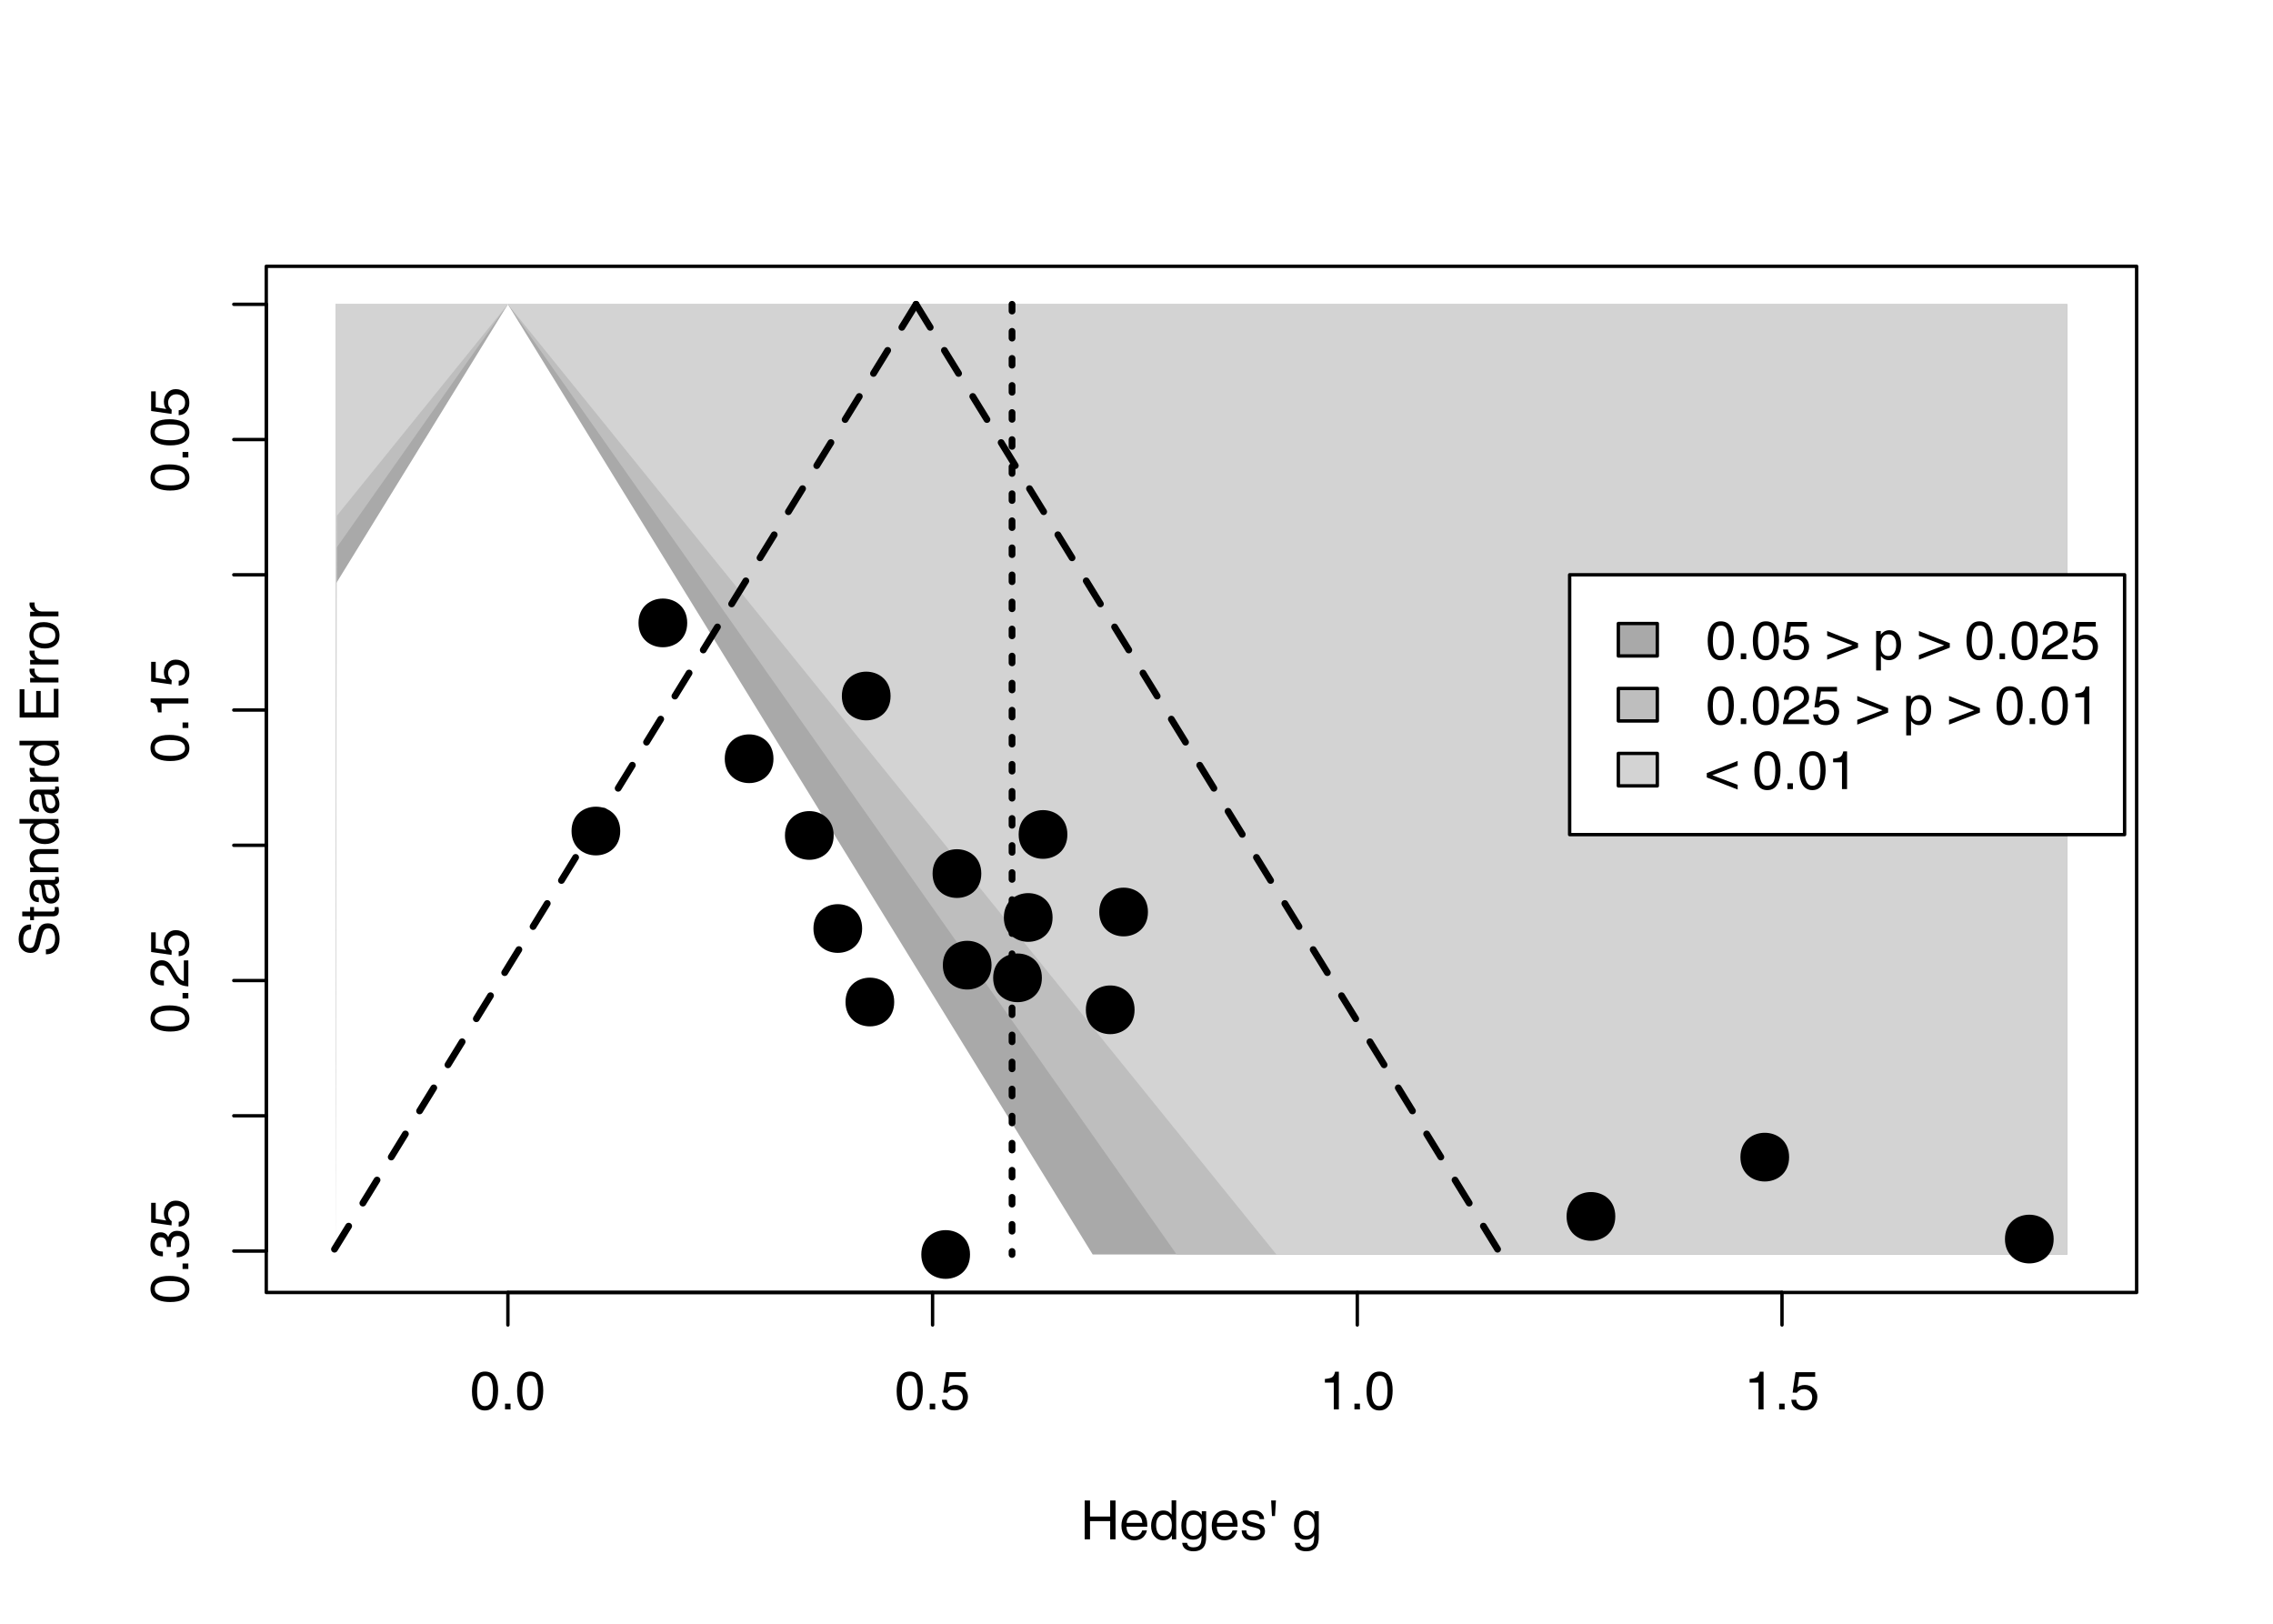 <?xml version="1.0" encoding="UTF-8"?>
<svg xmlns="http://www.w3.org/2000/svg" xmlns:xlink="http://www.w3.org/1999/xlink" width="504pt" height="360pt" viewBox="0 0 504 360" version="1.1">
<defs>
<g>
<symbol overflow="visible" id="glyph0-0">
<path style="stroke:none;" d="M 0.391 0 L 0.391 -8.609 L 7.219 -8.609 L 7.219 0 Z M 6.141 -1.078 L 6.141 -7.531 L 1.469 -7.531 L 1.469 -1.078 Z M 6.141 -1.078 "/>
</symbol>
<symbol overflow="visible" id="glyph0-1">
<path style="stroke:none;" d="M 3.25 -8.391 C 4.332 -8.391 5.117 -7.941 5.609 -7.047 C 5.984 -6.359 6.172 -5.41 6.172 -4.203 C 6.172 -3.066 6 -2.125 5.656 -1.375 C 5.164 -0.301 4.359 0.234 3.234 0.234 C 2.234 0.234 1.484 -0.203 0.984 -1.078 C 0.578 -1.816 0.375 -2.801 0.375 -4.031 C 0.375 -4.977 0.5 -5.797 0.75 -6.484 C 1.207 -7.754 2.039 -8.391 3.25 -8.391 Z M 3.234 -0.734 C 3.785 -0.734 4.223 -0.973 4.547 -1.453 C 4.867 -1.941 5.031 -2.848 5.031 -4.172 C 5.031 -5.117 4.91 -5.898 4.672 -6.516 C 4.441 -7.129 3.988 -7.438 3.312 -7.438 C 2.688 -7.438 2.227 -7.145 1.938 -6.562 C 1.656 -5.977 1.516 -5.117 1.516 -3.984 C 1.516 -3.129 1.609 -2.441 1.797 -1.922 C 2.078 -1.129 2.555 -0.734 3.234 -0.734 Z M 3.234 -0.734 "/>
</symbol>
<symbol overflow="visible" id="glyph0-2">
<path style="stroke:none;" d="M 1.031 -1.281 L 2.25 -1.281 L 2.25 0 L 1.031 0 Z M 1.031 -1.281 "/>
</symbol>
<symbol overflow="visible" id="glyph0-3">
<path style="stroke:none;" d="M 1.484 -2.141 C 1.555 -1.535 1.836 -1.117 2.328 -0.891 C 2.578 -0.773 2.863 -0.719 3.188 -0.719 C 3.812 -0.719 4.273 -0.914 4.578 -1.312 C 4.879 -1.707 5.031 -2.148 5.031 -2.641 C 5.031 -3.223 4.848 -3.676 4.484 -4 C 4.129 -4.32 3.703 -4.484 3.203 -4.484 C 2.836 -4.484 2.523 -4.41 2.266 -4.266 C 2.004 -4.129 1.785 -3.938 1.609 -3.688 L 0.688 -3.734 L 1.328 -8.25 L 5.688 -8.25 L 5.688 -7.234 L 2.125 -7.234 L 1.766 -4.906 C 1.961 -5.051 2.148 -5.16 2.328 -5.234 C 2.641 -5.359 3 -5.422 3.406 -5.422 C 4.176 -5.422 4.828 -5.172 5.359 -4.672 C 5.898 -4.18 6.172 -3.555 6.172 -2.797 C 6.172 -2.004 5.922 -1.301 5.422 -0.688 C 4.93 -0.082 4.148 0.219 3.078 0.219 C 2.398 0.219 1.797 0.023 1.266 -0.359 C 0.742 -0.742 0.453 -1.336 0.391 -2.141 Z M 1.484 -2.141 "/>
</symbol>
<symbol overflow="visible" id="glyph0-4">
<path style="stroke:none;" d="M 1.156 -5.938 L 1.156 -6.75 C 1.914 -6.82 2.441 -6.945 2.734 -7.125 C 3.035 -7.301 3.266 -7.711 3.422 -8.359 L 4.25 -8.359 L 4.25 0 L 3.125 0 L 3.125 -5.938 Z M 1.156 -5.938 "/>
</symbol>
<symbol overflow="visible" id="glyph0-5">
<path style="stroke:none;" d="M 0.938 -8.609 L 2.125 -8.609 L 2.125 -5.047 L 6.594 -5.047 L 6.594 -8.609 L 7.781 -8.609 L 7.781 0 L 6.594 0 L 6.594 -4.031 L 2.125 -4.031 L 2.125 0 L 0.938 0 Z M 0.938 -8.609 "/>
</symbol>
<symbol overflow="visible" id="glyph0-6">
<path style="stroke:none;" d="M 3.391 -6.422 C 3.836 -6.422 4.27 -6.316 4.688 -6.109 C 5.102 -5.898 5.422 -5.629 5.641 -5.297 C 5.848 -4.973 5.988 -4.602 6.062 -4.188 C 6.125 -3.895 6.156 -3.43 6.156 -2.797 L 1.547 -2.797 C 1.566 -2.16 1.719 -1.648 2 -1.266 C 2.281 -0.879 2.719 -0.688 3.312 -0.688 C 3.863 -0.688 4.301 -0.867 4.625 -1.234 C 4.812 -1.441 4.945 -1.688 5.031 -1.969 L 6.062 -1.969 C 6.039 -1.738 5.953 -1.484 5.797 -1.203 C 5.641 -0.922 5.469 -0.688 5.281 -0.5 C 4.957 -0.188 4.555 0.02 4.078 0.125 C 3.828 0.188 3.539 0.219 3.219 0.219 C 2.438 0.219 1.773 -0.062 1.234 -0.625 C 0.691 -1.195 0.422 -1.992 0.422 -3.016 C 0.422 -4.023 0.691 -4.844 1.234 -5.469 C 1.785 -6.102 2.504 -6.422 3.391 -6.422 Z M 5.062 -3.641 C 5.02 -4.098 4.922 -4.461 4.766 -4.734 C 4.484 -5.242 4.004 -5.5 3.328 -5.5 C 2.836 -5.5 2.426 -5.32 2.094 -4.969 C 1.77 -4.625 1.598 -4.18 1.578 -3.641 Z M 3.281 -6.422 Z M 3.281 -6.422 "/>
</symbol>
<symbol overflow="visible" id="glyph0-7">
<path style="stroke:none;" d="M 1.438 -3.062 C 1.438 -2.395 1.578 -1.832 1.859 -1.375 C 2.148 -0.926 2.609 -0.703 3.234 -0.703 C 3.723 -0.703 4.125 -0.91 4.438 -1.328 C 4.758 -1.742 4.922 -2.348 4.922 -3.141 C 4.922 -3.93 4.754 -4.516 4.422 -4.891 C 4.098 -5.273 3.703 -5.469 3.234 -5.469 C 2.703 -5.469 2.27 -5.266 1.938 -4.859 C 1.602 -4.453 1.438 -3.852 1.438 -3.062 Z M 3.031 -6.391 C 3.508 -6.391 3.91 -6.285 4.234 -6.078 C 4.422 -5.961 4.633 -5.758 4.875 -5.469 L 4.875 -8.641 L 5.891 -8.641 L 5.891 0 L 4.938 0 L 4.938 -0.875 C 4.695 -0.488 4.406 -0.207 4.062 -0.031 C 3.727 0.133 3.344 0.219 2.906 0.219 C 2.207 0.219 1.602 -0.07 1.094 -0.656 C 0.582 -1.25 0.328 -2.031 0.328 -3 C 0.328 -3.914 0.562 -4.707 1.031 -5.375 C 1.5 -6.051 2.164 -6.391 3.031 -6.391 Z M 3.031 -6.391 "/>
</symbol>
<symbol overflow="visible" id="glyph0-8">
<path style="stroke:none;" d="M 2.984 -6.391 C 3.484 -6.391 3.914 -6.27 4.281 -6.031 C 4.477 -5.883 4.68 -5.68 4.891 -5.422 L 4.891 -6.219 L 5.859 -6.219 L 5.859 -0.516 C 5.859 0.285 5.742 0.914 5.516 1.375 C 5.078 2.227 4.25 2.656 3.031 2.656 C 2.352 2.656 1.785 2.504 1.328 2.203 C 0.867 1.898 0.609 1.426 0.547 0.781 L 1.625 0.781 C 1.676 1.062 1.773 1.281 1.922 1.438 C 2.16 1.664 2.535 1.781 3.047 1.781 C 3.859 1.781 4.391 1.492 4.641 0.922 C 4.785 0.586 4.852 -0.008 4.844 -0.875 C 4.633 -0.551 4.379 -0.312 4.078 -0.156 C 3.785 0 3.395 0.078 2.906 0.078 C 2.227 0.078 1.633 -0.16 1.125 -0.641 C 0.613 -1.129 0.359 -1.93 0.359 -3.047 C 0.359 -4.098 0.613 -4.914 1.125 -5.5 C 1.645 -6.094 2.266 -6.391 2.984 -6.391 Z M 4.891 -3.172 C 4.891 -3.941 4.727 -4.516 4.406 -4.891 C 4.082 -5.266 3.676 -5.453 3.188 -5.453 C 2.438 -5.453 1.926 -5.102 1.656 -4.406 C 1.508 -4.039 1.438 -3.555 1.438 -2.953 C 1.438 -2.242 1.578 -1.703 1.859 -1.328 C 2.148 -0.961 2.539 -0.781 3.031 -0.781 C 3.789 -0.781 4.32 -1.125 4.625 -1.812 C 4.801 -2.195 4.891 -2.648 4.891 -3.172 Z M 3.109 -6.422 Z M 3.109 -6.422 "/>
</symbol>
<symbol overflow="visible" id="glyph0-9">
<path style="stroke:none;" d="M 1.406 -1.969 C 1.438 -1.613 1.523 -1.344 1.672 -1.156 C 1.93 -0.82 2.391 -0.656 3.047 -0.656 C 3.441 -0.656 3.785 -0.738 4.078 -0.906 C 4.379 -1.07 4.531 -1.332 4.531 -1.688 C 4.531 -1.957 4.41 -2.164 4.172 -2.312 C 4.016 -2.395 3.711 -2.492 3.266 -2.609 L 2.422 -2.812 C 1.891 -2.945 1.5 -3.098 1.25 -3.266 C 0.789 -3.547 0.562 -3.941 0.562 -4.453 C 0.562 -5.047 0.773 -5.523 1.203 -5.891 C 1.629 -6.254 2.207 -6.438 2.938 -6.438 C 3.875 -6.438 4.551 -6.16 4.969 -5.609 C 5.238 -5.254 5.367 -4.875 5.359 -4.469 L 4.359 -4.469 C 4.336 -4.707 4.254 -4.926 4.109 -5.125 C 3.867 -5.395 3.445 -5.531 2.844 -5.531 C 2.445 -5.531 2.145 -5.453 1.938 -5.297 C 1.738 -5.148 1.641 -4.953 1.641 -4.703 C 1.641 -4.43 1.773 -4.211 2.047 -4.047 C 2.203 -3.953 2.43 -3.867 2.734 -3.797 L 3.422 -3.625 C 4.18 -3.438 4.691 -3.258 4.953 -3.094 C 5.359 -2.82 5.562 -2.395 5.562 -1.812 C 5.562 -1.258 5.348 -0.781 4.922 -0.375 C 4.504 0.031 3.863 0.234 3 0.234 C 2.062 0.234 1.395 0.023 1 -0.391 C 0.613 -0.816 0.41 -1.344 0.391 -1.969 Z M 2.953 -6.422 Z M 2.953 -6.422 "/>
</symbol>
<symbol overflow="visible" id="glyph0-10">
<path style="stroke:none;" d="M 1.984 -8.609 L 1.781 -5.156 L 1.109 -5.156 L 0.922 -8.609 Z M 1.984 -8.609 "/>
</symbol>
<symbol overflow="visible" id="glyph0-11">
<path style="stroke:none;" d=""/>
</symbol>
<symbol overflow="visible" id="glyph0-12">
<path style="stroke:none;" d="M 7.016 -2.562 L 0.172 0.109 L 0.172 -0.938 L 5.766 -3.062 L 0.172 -5.188 L 0.172 -6.234 L 7.016 -3.547 Z M 7.016 -2.562 "/>
</symbol>
<symbol overflow="visible" id="glyph0-13">
<path style="stroke:none;" d="M 3.422 -0.703 C 3.91 -0.703 4.316 -0.91 4.641 -1.328 C 4.973 -1.742 5.141 -2.359 5.141 -3.172 C 5.141 -3.672 5.066 -4.102 4.922 -4.469 C 4.648 -5.156 4.148 -5.5 3.422 -5.5 C 2.691 -5.5 2.191 -5.133 1.922 -4.406 C 1.773 -4.02 1.703 -3.523 1.703 -2.922 C 1.703 -2.43 1.773 -2.02 1.922 -1.688 C 2.191 -1.031 2.691 -0.703 3.422 -0.703 Z M 0.688 -6.25 L 1.719 -6.25 L 1.719 -5.422 C 1.926 -5.703 2.156 -5.922 2.406 -6.078 C 2.758 -6.305 3.176 -6.422 3.656 -6.422 C 4.375 -6.422 4.977 -6.148 5.469 -5.609 C 5.969 -5.066 6.219 -4.289 6.219 -3.281 C 6.219 -1.906 5.859 -0.926 5.141 -0.344 C 4.691 0.031 4.164 0.219 3.562 0.219 C 3.094 0.219 2.695 0.113 2.375 -0.094 C 2.188 -0.219 1.977 -0.422 1.75 -0.703 L 1.75 2.5 L 0.688 2.5 Z M 0.688 -6.25 "/>
</symbol>
<symbol overflow="visible" id="glyph0-14">
<path style="stroke:none;" d="M 0.375 0 C 0.414 -0.719 0.566 -1.344 0.828 -1.875 C 1.086 -2.414 1.594 -2.906 2.344 -3.344 L 3.469 -4 C 3.969 -4.289 4.32 -4.539 4.531 -4.75 C 4.852 -5.07 5.016 -5.441 5.016 -5.859 C 5.016 -6.348 4.863 -6.734 4.562 -7.016 C 4.27 -7.305 3.883 -7.453 3.406 -7.453 C 2.676 -7.453 2.176 -7.18 1.906 -6.641 C 1.75 -6.336 1.664 -5.93 1.656 -5.422 L 0.578 -5.422 C 0.586 -6.148 0.723 -6.742 0.984 -7.203 C 1.441 -8.016 2.25 -8.422 3.406 -8.422 C 4.363 -8.422 5.062 -8.16 5.5 -7.641 C 5.945 -7.117 6.172 -6.539 6.172 -5.906 C 6.172 -5.238 5.938 -4.664 5.469 -4.188 C 5.195 -3.906 4.707 -3.566 4 -3.172 L 3.188 -2.734 C 2.812 -2.523 2.516 -2.32 2.297 -2.125 C 1.898 -1.789 1.648 -1.414 1.547 -1 L 6.141 -1 L 6.141 0 Z M 0.375 0 "/>
</symbol>
<symbol overflow="visible" id="glyph0-15">
<path style="stroke:none;" d="M 0.172 -3.547 L 7.016 -6.234 L 7.016 -5.188 L 1.406 -3.062 L 7.016 -0.938 L 7.016 0.109 L 0.172 -2.578 Z M 0.172 -3.547 "/>
</symbol>
<symbol overflow="visible" id="glyph1-0">
<path style="stroke:none;" d="M 0 -0.391 L -8.609 -0.391 L -8.609 -7.219 L 0 -7.219 Z M -1.078 -6.141 L -7.531 -6.141 L -7.531 -1.469 L -1.078 -1.469 Z M -1.078 -6.141 "/>
</symbol>
<symbol overflow="visible" id="glyph1-1">
<path style="stroke:none;" d="M -8.391 -3.25 C -8.391 -4.332 -7.941 -5.117 -7.047 -5.609 C -6.359 -5.984 -5.41 -6.172 -4.203 -6.172 C -3.066 -6.172 -2.125 -6 -1.375 -5.656 C -0.301 -5.164 0.234 -4.359 0.234 -3.234 C 0.234 -2.234 -0.203 -1.484 -1.078 -0.984 C -1.816 -0.578 -2.801 -0.375 -4.031 -0.375 C -4.977 -0.375 -5.797 -0.5 -6.484 -0.75 C -7.754 -1.207 -8.391 -2.039 -8.391 -3.25 Z M -0.734 -3.234 C -0.734 -3.785 -0.973 -4.223 -1.453 -4.547 C -1.941 -4.867 -2.848 -5.031 -4.172 -5.031 C -5.117 -5.031 -5.898 -4.91 -6.516 -4.672 C -7.129 -4.441 -7.438 -3.988 -7.438 -3.312 C -7.438 -2.688 -7.145 -2.227 -6.562 -1.938 C -5.977 -1.656 -5.117 -1.516 -3.984 -1.516 C -3.129 -1.516 -2.441 -1.609 -1.922 -1.797 C -1.129 -2.078 -0.734 -2.555 -0.734 -3.234 Z M -0.734 -3.234 "/>
</symbol>
<symbol overflow="visible" id="glyph1-2">
<path style="stroke:none;" d="M -1.281 -1.031 L -1.281 -2.25 L 0 -2.25 L 0 -1.031 Z M -1.281 -1.031 "/>
</symbol>
<symbol overflow="visible" id="glyph1-3">
<path style="stroke:none;" d="M 0.234 -3.125 C 0.234 -2.125 -0.035 -1.398 -0.578 -0.953 C -1.129 -0.504 -1.797 -0.281 -2.578 -0.281 L -2.578 -1.391 C -2.035 -1.43 -1.641 -1.531 -1.391 -1.688 C -0.953 -1.969 -0.734 -2.461 -0.734 -3.172 C -0.734 -3.734 -0.879 -4.18 -1.172 -4.516 C -1.473 -4.848 -1.859 -5.016 -2.328 -5.016 C -2.898 -5.016 -3.301 -4.836 -3.531 -4.484 C -3.77 -4.129 -3.891 -3.641 -3.891 -3.016 C -3.891 -2.941 -3.883 -2.867 -3.875 -2.797 C -3.875 -2.723 -3.875 -2.648 -3.875 -2.578 L -4.812 -2.578 C -4.789 -2.691 -4.781 -2.785 -4.781 -2.859 C -4.781 -2.93 -4.781 -3.008 -4.781 -3.094 C -4.781 -3.488 -4.844 -3.812 -4.969 -4.062 C -5.188 -4.508 -5.578 -4.734 -6.141 -4.734 C -6.555 -4.734 -6.875 -4.582 -7.094 -4.281 C -7.32 -3.988 -7.438 -3.645 -7.438 -3.25 C -7.438 -2.551 -7.203 -2.066 -6.734 -1.797 C -6.484 -1.648 -6.117 -1.566 -5.641 -1.547 L -5.641 -0.5 C -6.266 -0.5 -6.797 -0.625 -7.234 -0.875 C -8.016 -1.301 -8.406 -2.055 -8.406 -3.141 C -8.406 -3.992 -8.211 -4.656 -7.828 -5.125 C -7.453 -5.594 -6.898 -5.828 -6.172 -5.828 C -5.66 -5.828 -5.242 -5.691 -4.922 -5.422 C -4.723 -5.242 -4.566 -5.02 -4.453 -4.75 C -4.328 -5.188 -4.094 -5.531 -3.75 -5.781 C -3.406 -6.031 -2.984 -6.156 -2.484 -6.156 C -1.68 -6.156 -1.023 -5.891 -0.516 -5.359 C -0.016 -4.836 0.234 -4.094 0.234 -3.125 Z M 0.234 -3.125 "/>
</symbol>
<symbol overflow="visible" id="glyph1-4">
<path style="stroke:none;" d="M -2.141 -1.484 C -1.535 -1.555 -1.117 -1.836 -0.891 -2.328 C -0.773 -2.578 -0.719 -2.863 -0.719 -3.188 C -0.719 -3.812 -0.914 -4.273 -1.312 -4.578 C -1.707 -4.879 -2.148 -5.031 -2.641 -5.031 C -3.223 -5.031 -3.676 -4.848 -4 -4.484 C -4.32 -4.129 -4.484 -3.703 -4.484 -3.203 C -4.484 -2.836 -4.41 -2.523 -4.266 -2.266 C -4.129 -2.004 -3.938 -1.785 -3.688 -1.609 L -3.734 -0.688 L -8.25 -1.328 L -8.25 -5.688 L -7.234 -5.688 L -7.234 -2.125 L -4.906 -1.766 C -5.051 -1.961 -5.16 -2.148 -5.234 -2.328 C -5.359 -2.641 -5.422 -3 -5.422 -3.406 C -5.422 -4.176 -5.172 -4.828 -4.672 -5.359 C -4.18 -5.898 -3.555 -6.172 -2.797 -6.172 C -2.004 -6.172 -1.301 -5.922 -0.688 -5.422 C -0.082 -4.93 0.219 -4.148 0.219 -3.078 C 0.219 -2.398 0.023 -1.797 -0.359 -1.266 C -0.742 -0.742 -1.336 -0.453 -2.141 -0.391 Z M -2.141 -1.484 "/>
</symbol>
<symbol overflow="visible" id="glyph1-5">
<path style="stroke:none;" d="M 0 -0.375 C -0.719 -0.414 -1.344 -0.566 -1.875 -0.828 C -2.414 -1.086 -2.906 -1.594 -3.344 -2.344 L -4 -3.469 C -4.289 -3.969 -4.539 -4.32 -4.75 -4.531 C -5.07 -4.852 -5.441 -5.016 -5.859 -5.016 C -6.348 -5.016 -6.734 -4.863 -7.016 -4.562 C -7.305 -4.27 -7.453 -3.883 -7.453 -3.406 C -7.453 -2.676 -7.18 -2.176 -6.641 -1.906 C -6.336 -1.75 -5.93 -1.664 -5.422 -1.656 L -5.422 -0.578 C -6.148 -0.586 -6.742 -0.723 -7.203 -0.984 C -8.016 -1.441 -8.422 -2.25 -8.422 -3.406 C -8.422 -4.363 -8.16 -5.062 -7.641 -5.5 C -7.117 -5.945 -6.539 -6.172 -5.906 -6.172 C -5.238 -6.172 -4.664 -5.938 -4.188 -5.469 C -3.906 -5.195 -3.566 -4.707 -3.172 -4 L -2.734 -3.188 C -2.523 -2.812 -2.32 -2.516 -2.125 -2.297 C -1.789 -1.898 -1.414 -1.648 -1 -1.547 L -1 -6.141 L 0 -6.141 Z M 0 -0.375 "/>
</symbol>
<symbol overflow="visible" id="glyph1-6">
<path style="stroke:none;" d="M -5.938 -1.156 L -6.75 -1.156 C -6.82 -1.914 -6.945 -2.441 -7.125 -2.734 C -7.301 -3.035 -7.711 -3.266 -8.359 -3.422 L -8.359 -4.25 L 0 -4.25 L 0 -3.125 L -5.938 -3.125 Z M -5.938 -1.156 "/>
</symbol>
<symbol overflow="visible" id="glyph1-7">
<path style="stroke:none;" d="M -2.781 -1.672 C -2.289 -1.703 -1.895 -1.816 -1.594 -2.016 C -1.02 -2.41 -0.734 -3.094 -0.734 -4.062 C -0.734 -4.5 -0.797 -4.898 -0.922 -5.266 C -1.16 -5.961 -1.594 -6.312 -2.219 -6.312 C -2.688 -6.312 -3.02 -6.16 -3.219 -5.859 C -3.414 -5.566 -3.586 -5.102 -3.734 -4.469 L -4 -3.312 C -4.164 -2.539 -4.352 -2 -4.562 -1.688 C -4.926 -1.145 -5.461 -0.875 -6.172 -0.875 C -6.953 -0.875 -7.586 -1.141 -8.078 -1.672 C -8.578 -2.203 -8.828 -2.957 -8.828 -3.938 C -8.828 -4.844 -8.609 -5.609 -8.172 -6.234 C -7.734 -6.867 -7.035 -7.188 -6.078 -7.188 L -6.078 -6.094 C -6.547 -6.031 -6.898 -5.906 -7.141 -5.719 C -7.586 -5.363 -7.812 -4.758 -7.812 -3.906 C -7.812 -3.219 -7.664 -2.723 -7.375 -2.422 C -7.094 -2.117 -6.758 -1.969 -6.375 -1.969 C -5.957 -1.969 -5.648 -2.145 -5.453 -2.5 C -5.328 -2.727 -5.172 -3.25 -4.984 -4.062 L -4.703 -5.281 C -4.566 -5.852 -4.383 -6.301 -4.156 -6.625 C -3.758 -7.164 -3.176 -7.438 -2.406 -7.438 C -1.457 -7.438 -0.773 -7.086 -0.359 -6.391 C 0.047 -5.703 0.25 -4.898 0.25 -3.984 C 0.25 -2.91 -0.02 -2.07 -0.562 -1.469 C -1.113 -0.863 -1.852 -0.566 -2.781 -0.578 Z M -8.844 -4.031 Z M -8.844 -4.031 "/>
</symbol>
<symbol overflow="visible" id="glyph1-8">
<path style="stroke:none;" d="M -8.031 -0.984 L -8.031 -2.047 L -6.281 -2.047 L -6.281 -3.047 L -5.422 -3.047 L -5.422 -2.047 L -1.312 -2.047 C -1.094 -2.047 -0.945 -2.125 -0.875 -2.281 C -0.832 -2.352 -0.812 -2.488 -0.812 -2.688 C -0.812 -2.738 -0.812 -2.789 -0.812 -2.844 C -0.82 -2.906 -0.828 -2.973 -0.828 -3.047 L 0 -3.047 C 0.031 -2.93 0.051 -2.805 0.062 -2.672 C 0.082 -2.547 0.094 -2.406 0.094 -2.25 C 0.094 -1.758 -0.031 -1.426 -0.281 -1.25 C -0.531 -1.07 -0.859 -0.984 -1.266 -0.984 L -5.422 -0.984 L -5.422 -0.141 L -6.281 -0.141 L -6.281 -0.984 Z M -8.031 -0.984 "/>
</symbol>
<symbol overflow="visible" id="glyph1-9">
<path style="stroke:none;" d="M -1.672 -1.578 C -1.367 -1.578 -1.129 -1.688 -0.953 -1.906 C -0.773 -2.133 -0.688 -2.398 -0.688 -2.703 C -0.688 -3.078 -0.77 -3.438 -0.938 -3.781 C -1.227 -4.375 -1.695 -4.672 -2.344 -4.672 L -3.188 -4.672 C -3.113 -4.535 -3.047 -4.363 -2.984 -4.156 C -2.93 -3.957 -2.895 -3.758 -2.875 -3.562 L -2.797 -2.938 C -2.742 -2.551 -2.66 -2.258 -2.547 -2.062 C -2.367 -1.738 -2.078 -1.578 -1.672 -1.578 Z M -3.797 -4.141 C -3.828 -4.379 -3.93 -4.539 -4.109 -4.625 C -4.203 -4.664 -4.336 -4.688 -4.516 -4.688 C -4.867 -4.688 -5.125 -4.555 -5.281 -4.297 C -5.445 -4.047 -5.531 -3.688 -5.531 -3.219 C -5.531 -2.664 -5.383 -2.273 -5.094 -2.047 C -4.926 -1.91 -4.68 -1.82 -4.359 -1.781 L -4.359 -0.797 C -5.129 -0.816 -5.664 -1.066 -5.969 -1.547 C -6.27 -2.035 -6.422 -2.598 -6.422 -3.234 C -6.422 -3.973 -6.281 -4.57 -6 -5.031 C -5.719 -5.488 -5.281 -5.719 -4.688 -5.719 L -1.078 -5.719 C -0.973 -5.719 -0.883 -5.738 -0.812 -5.781 C -0.75 -5.832 -0.719 -5.93 -0.719 -6.078 C -0.719 -6.117 -0.719 -6.164 -0.719 -6.219 C -0.727 -6.281 -0.738 -6.348 -0.75 -6.422 L 0.031 -6.422 C 0.07 -6.254 0.098 -6.125 0.109 -6.031 C 0.129 -5.945 0.141 -5.832 0.141 -5.688 C 0.141 -5.32 0.008 -5.062 -0.25 -4.906 C -0.383 -4.812 -0.578 -4.75 -0.828 -4.719 C -0.547 -4.5 -0.301 -4.188 -0.094 -3.781 C 0.113 -3.383 0.219 -2.945 0.219 -2.469 C 0.219 -1.883 0.039 -1.406 -0.312 -1.031 C -0.664 -0.664 -1.109 -0.484 -1.641 -0.484 C -2.223 -0.484 -2.676 -0.664 -3 -1.031 C -3.32 -1.395 -3.52 -1.867 -3.594 -2.453 Z M -6.422 -3.266 Z M -6.422 -3.266 "/>
</symbol>
<symbol overflow="visible" id="glyph1-10">
<path style="stroke:none;" d="M -6.281 -0.781 L -6.281 -1.781 L -5.391 -1.781 C -5.754 -2.07 -6.016 -2.383 -6.172 -2.719 C -6.336 -3.051 -6.422 -3.422 -6.422 -3.828 C -6.422 -4.711 -6.109 -5.312 -5.484 -5.625 C -5.141 -5.801 -4.656 -5.891 -4.031 -5.891 L 0 -5.891 L 0 -4.812 L -3.953 -4.812 C -4.336 -4.812 -4.645 -4.754 -4.875 -4.641 C -5.27 -4.453 -5.469 -4.113 -5.469 -3.625 C -5.469 -3.375 -5.441 -3.172 -5.391 -3.016 C -5.305 -2.723 -5.133 -2.469 -4.875 -2.25 C -4.664 -2.07 -4.453 -1.957 -4.234 -1.906 C -4.016 -1.852 -3.695 -1.828 -3.281 -1.828 L 0 -1.828 L 0 -0.781 Z M -6.422 -3.25 Z M -6.422 -3.25 "/>
</symbol>
<symbol overflow="visible" id="glyph1-11">
<path style="stroke:none;" d="M -3.062 -1.438 C -2.395 -1.438 -1.832 -1.578 -1.375 -1.859 C -0.926 -2.148 -0.703 -2.609 -0.703 -3.234 C -0.703 -3.723 -0.91 -4.125 -1.328 -4.438 C -1.742 -4.758 -2.348 -4.922 -3.141 -4.922 C -3.93 -4.922 -4.516 -4.754 -4.891 -4.422 C -5.273 -4.098 -5.469 -3.703 -5.469 -3.234 C -5.469 -2.703 -5.266 -2.27 -4.859 -1.938 C -4.453 -1.602 -3.852 -1.438 -3.062 -1.438 Z M -6.391 -3.031 C -6.391 -3.508 -6.285 -3.91 -6.078 -4.234 C -5.961 -4.422 -5.758 -4.633 -5.469 -4.875 L -8.641 -4.875 L -8.641 -5.891 L 0 -5.891 L 0 -4.938 L -0.875 -4.938 C -0.488 -4.695 -0.207 -4.406 -0.031 -4.062 C 0.133 -3.727 0.219 -3.344 0.219 -2.906 C 0.219 -2.207 -0.07 -1.602 -0.656 -1.094 C -1.25 -0.582 -2.031 -0.328 -3 -0.328 C -3.914 -0.328 -4.707 -0.562 -5.375 -1.031 C -6.051 -1.5 -6.391 -2.164 -6.391 -3.031 Z M -6.391 -3.031 "/>
</symbol>
<symbol overflow="visible" id="glyph1-12">
<path style="stroke:none;" d="M -6.281 -0.797 L -6.281 -1.812 L -5.188 -1.812 C -5.406 -1.883 -5.664 -2.082 -5.969 -2.406 C -6.27 -2.727 -6.422 -3.098 -6.422 -3.516 C -6.422 -3.535 -6.414 -3.566 -6.406 -3.609 C -6.406 -3.66 -6.398 -3.742 -6.391 -3.859 L -5.281 -3.859 C -5.289 -3.797 -5.297 -3.738 -5.297 -3.688 C -5.297 -3.633 -5.297 -3.578 -5.297 -3.516 C -5.297 -2.984 -5.125 -2.57 -4.781 -2.281 C -4.445 -2 -4.055 -1.859 -3.609 -1.859 L 0 -1.859 L 0 -0.797 Z M -6.281 -0.797 "/>
</symbol>
<symbol overflow="visible" id="glyph1-13">
<path style="stroke:none;" d=""/>
</symbol>
<symbol overflow="visible" id="glyph1-14">
<path style="stroke:none;" d="M -8.609 -1.031 L -8.609 -7.297 L -7.547 -7.297 L -7.547 -2.156 L -4.938 -2.156 L -4.938 -6.922 L -3.938 -6.922 L -3.938 -2.156 L -1.031 -2.156 L -1.031 -7.391 L 0 -7.391 L 0 -1.031 Z M -8.609 -4.203 Z M -8.609 -4.203 "/>
</symbol>
<symbol overflow="visible" id="glyph1-15">
<path style="stroke:none;" d="M -0.688 -3.266 C -0.688 -3.961 -0.945 -4.441 -1.469 -4.703 C -2 -4.961 -2.586 -5.094 -3.234 -5.094 C -3.828 -5.094 -4.305 -5 -4.672 -4.812 C -5.242 -4.508 -5.531 -4 -5.531 -3.281 C -5.531 -2.633 -5.285 -2.164 -4.797 -1.875 C -4.305 -1.582 -3.711 -1.438 -3.016 -1.438 C -2.348 -1.438 -1.789 -1.582 -1.344 -1.875 C -0.906 -2.164 -0.688 -2.629 -0.688 -3.266 Z M -6.453 -3.312 C -6.453 -4.113 -6.18 -4.789 -5.641 -5.344 C -5.109 -5.906 -4.316 -6.188 -3.266 -6.188 C -2.254 -6.188 -1.414 -5.941 -0.75 -5.453 C -0.094 -4.961 0.234 -4.203 0.234 -3.172 C 0.234 -2.305 -0.055 -1.617 -0.641 -1.109 C -1.234 -0.598 -2.02 -0.344 -3 -0.344 C -4.051 -0.344 -4.891 -0.609 -5.516 -1.141 C -6.141 -1.68 -6.453 -2.406 -6.453 -3.312 Z M -6.422 -3.266 Z M -6.422 -3.266 "/>
</symbol>
</g>
</defs>
<g id="surface44">
<rect x="0" y="0" width="504" height="360" style="fill:rgb(100%,100%,100%);fill-opacity:1;stroke:none;"/>
<path style="fill:none;stroke-width:0.75;stroke-linecap:round;stroke-linejoin:round;stroke:rgb(0%,0%,0%);stroke-opacity:1;stroke-miterlimit:10;" d="M 112.617 286.559 L 395.129 286.559 "/>
<path style="fill:none;stroke-width:0.75;stroke-linecap:round;stroke-linejoin:round;stroke:rgb(0%,0%,0%);stroke-opacity:1;stroke-miterlimit:10;" d="M 112.617 286.559 L 112.617 293.762 "/>
<path style="fill:none;stroke-width:0.75;stroke-linecap:round;stroke-linejoin:round;stroke:rgb(0%,0%,0%);stroke-opacity:1;stroke-miterlimit:10;" d="M 206.785 286.559 L 206.785 293.762 "/>
<path style="fill:none;stroke-width:0.75;stroke-linecap:round;stroke-linejoin:round;stroke:rgb(0%,0%,0%);stroke-opacity:1;stroke-miterlimit:10;" d="M 300.957 286.559 L 300.957 293.762 "/>
<path style="fill:none;stroke-width:0.75;stroke-linecap:round;stroke-linejoin:round;stroke:rgb(0%,0%,0%);stroke-opacity:1;stroke-miterlimit:10;" d="M 395.129 286.559 L 395.129 293.762 "/>
<g style="fill:rgb(0%,0%,0%);fill-opacity:1;">
  <use xlink:href="#glyph0-1" x="104.277" y="312.48"/>
  <use xlink:href="#glyph0-2" x="110.951" y="312.48"/>
  <use xlink:href="#glyph0-1" x="114.285" y="312.48"/>
</g>
<g style="fill:rgb(0%,0%,0%);fill-opacity:1;">
  <use xlink:href="#glyph0-1" x="198.445" y="312.48"/>
  <use xlink:href="#glyph0-2" x="205.119" y="312.48"/>
  <use xlink:href="#glyph0-3" x="208.453" y="312.48"/>
</g>
<g style="fill:rgb(0%,0%,0%);fill-opacity:1;">
  <use xlink:href="#glyph0-4" x="292.617" y="312.48"/>
  <use xlink:href="#glyph0-2" x="299.291" y="312.48"/>
  <use xlink:href="#glyph0-1" x="302.625" y="312.48"/>
</g>
<g style="fill:rgb(0%,0%,0%);fill-opacity:1;">
  <use xlink:href="#glyph0-4" x="386.789" y="312.48"/>
  <use xlink:href="#glyph0-2" x="393.463" y="312.48"/>
  <use xlink:href="#glyph0-3" x="396.797" y="312.48"/>
</g>
<path style="fill:none;stroke-width:0.75;stroke-linecap:round;stroke-linejoin:round;stroke:rgb(0%,0%,0%);stroke-opacity:1;stroke-miterlimit:10;" d="M 59.039 67.465 L 59.039 277.371 "/>
<path style="fill:none;stroke-width:0.75;stroke-linecap:round;stroke-linejoin:round;stroke:rgb(0%,0%,0%);stroke-opacity:1;stroke-miterlimit:10;" d="M 59.039 67.465 L 51.84 67.465 "/>
<path style="fill:none;stroke-width:0.75;stroke-linecap:round;stroke-linejoin:round;stroke:rgb(0%,0%,0%);stroke-opacity:1;stroke-miterlimit:10;" d="M 59.039 97.453 L 51.84 97.453 "/>
<path style="fill:none;stroke-width:0.75;stroke-linecap:round;stroke-linejoin:round;stroke:rgb(0%,0%,0%);stroke-opacity:1;stroke-miterlimit:10;" d="M 59.039 127.438 L 51.84 127.438 "/>
<path style="fill:none;stroke-width:0.75;stroke-linecap:round;stroke-linejoin:round;stroke:rgb(0%,0%,0%);stroke-opacity:1;stroke-miterlimit:10;" d="M 59.039 157.426 L 51.84 157.426 "/>
<path style="fill:none;stroke-width:0.75;stroke-linecap:round;stroke-linejoin:round;stroke:rgb(0%,0%,0%);stroke-opacity:1;stroke-miterlimit:10;" d="M 59.039 187.41 L 51.84 187.41 "/>
<path style="fill:none;stroke-width:0.75;stroke-linecap:round;stroke-linejoin:round;stroke:rgb(0%,0%,0%);stroke-opacity:1;stroke-miterlimit:10;" d="M 59.039 217.398 L 51.84 217.398 "/>
<path style="fill:none;stroke-width:0.75;stroke-linecap:round;stroke-linejoin:round;stroke:rgb(0%,0%,0%);stroke-opacity:1;stroke-miterlimit:10;" d="M 59.039 247.383 L 51.84 247.383 "/>
<path style="fill:none;stroke-width:0.75;stroke-linecap:round;stroke-linejoin:round;stroke:rgb(0%,0%,0%);stroke-opacity:1;stroke-miterlimit:10;" d="M 59.039 277.371 L 51.84 277.371 "/>
<g style="fill:rgb(0%,0%,0%);fill-opacity:1;">
  <use xlink:href="#glyph1-1" x="41.762" y="289.051"/>
  <use xlink:href="#glyph1-2" x="41.762" y="282.377"/>
  <use xlink:href="#glyph1-3" x="41.762" y="279.043"/>
  <use xlink:href="#glyph1-4" x="41.762" y="272.369"/>
</g>
<g style="fill:rgb(0%,0%,0%);fill-opacity:1;">
  <use xlink:href="#glyph1-1" x="41.762" y="229.078"/>
  <use xlink:href="#glyph1-2" x="41.762" y="222.404"/>
  <use xlink:href="#glyph1-5" x="41.762" y="219.07"/>
  <use xlink:href="#glyph1-4" x="41.762" y="212.396"/>
</g>
<g style="fill:rgb(0%,0%,0%);fill-opacity:1;">
  <use xlink:href="#glyph1-1" x="41.762" y="169.105"/>
  <use xlink:href="#glyph1-2" x="41.762" y="162.432"/>
  <use xlink:href="#glyph1-6" x="41.762" y="159.098"/>
  <use xlink:href="#glyph1-4" x="41.762" y="152.424"/>
</g>
<g style="fill:rgb(0%,0%,0%);fill-opacity:1;">
  <use xlink:href="#glyph1-1" x="41.762" y="109.133"/>
  <use xlink:href="#glyph1-2" x="41.762" y="102.459"/>
  <use xlink:href="#glyph1-1" x="41.762" y="99.125"/>
  <use xlink:href="#glyph1-4" x="41.762" y="92.451"/>
</g>
<path style="fill:none;stroke-width:0.75;stroke-linecap:round;stroke-linejoin:round;stroke:rgb(0%,0%,0%);stroke-opacity:1;stroke-miterlimit:10;" d="M 59.039 286.559 L 473.762 286.559 L 473.762 59.039 L 59.039 59.039 L 59.039 286.559 "/>
<g style="fill:rgb(0%,0%,0%);fill-opacity:1;">
  <use xlink:href="#glyph0-5" x="239.57" y="341.281"/>
  <use xlink:href="#glyph0-6" x="248.236" y="341.281"/>
  <use xlink:href="#glyph0-7" x="254.91" y="341.281"/>
  <use xlink:href="#glyph0-8" x="261.584" y="341.281"/>
  <use xlink:href="#glyph0-6" x="268.258" y="341.281"/>
  <use xlink:href="#glyph0-9" x="274.932" y="341.281"/>
  <use xlink:href="#glyph0-10" x="280.932" y="341.281"/>
  <use xlink:href="#glyph0-11" x="283.223" y="341.281"/>
  <use xlink:href="#glyph0-8" x="286.557" y="341.281"/>
</g>
<g style="fill:rgb(0%,0%,0%);fill-opacity:1;">
  <use xlink:href="#glyph1-7" x="12.961" y="212.152"/>
  <use xlink:href="#glyph1-8" x="12.961" y="204.148"/>
  <use xlink:href="#glyph1-9" x="12.961" y="200.814"/>
  <use xlink:href="#glyph1-10" x="12.961" y="194.141"/>
  <use xlink:href="#glyph1-11" x="12.961" y="187.467"/>
  <use xlink:href="#glyph1-9" x="12.961" y="180.793"/>
  <use xlink:href="#glyph1-12" x="12.961" y="174.119"/>
  <use xlink:href="#glyph1-11" x="12.961" y="170.123"/>
  <use xlink:href="#glyph1-13" x="12.961" y="163.449"/>
  <use xlink:href="#glyph1-14" x="12.961" y="160.115"/>
  <use xlink:href="#glyph1-12" x="12.961" y="152.111"/>
  <use xlink:href="#glyph1-12" x="12.961" y="148.115"/>
  <use xlink:href="#glyph1-15" x="12.961" y="144.119"/>
  <use xlink:href="#glyph1-12" x="12.961" y="137.445"/>
</g>
<path style=" stroke:none;fill-rule:nonzero;fill:rgb(66.275%,66.275%,66.275%);fill-opacity:1;" d="M 74.398 67.465 L 74.398 278.133 L 74.418 129.527 L 74.676 129.105 L 74.938 128.684 L 75.195 128.262 L 75.457 127.84 L 75.715 127.414 L 75.977 126.992 L 76.234 126.57 L 76.496 126.148 L 76.754 125.727 L 77.016 125.305 L 77.273 124.883 L 77.535 124.461 L 77.793 124.039 L 78.055 123.617 L 78.312 123.195 L 78.574 122.773 L 78.832 122.352 L 79.094 121.926 L 79.355 121.504 L 79.613 121.082 L 79.875 120.66 L 80.133 120.238 L 80.395 119.816 L 80.652 119.395 L 80.914 118.973 L 81.172 118.551 L 81.434 118.129 L 81.691 117.707 L 81.953 117.285 L 82.211 116.863 L 82.473 116.438 L 82.73 116.016 L 82.992 115.594 L 83.25 115.172 L 83.512 114.75 L 83.77 114.328 L 84.031 113.906 L 84.289 113.484 L 84.812 112.641 L 85.07 112.219 L 85.332 111.797 L 85.59 111.375 L 85.852 110.949 L 86.109 110.527 L 86.371 110.105 L 86.629 109.684 L 86.891 109.262 L 87.148 108.84 L 87.41 108.418 L 87.668 107.996 L 87.93 107.574 L 88.188 107.152 L 88.449 106.73 L 88.707 106.309 L 88.969 105.887 L 89.227 105.461 L 89.488 105.039 L 89.746 104.617 L 90.27 103.773 L 90.527 103.352 L 90.789 102.93 L 91.047 102.508 L 91.309 102.086 L 91.566 101.664 L 91.828 101.242 L 92.086 100.82 L 92.348 100.398 L 92.605 99.973 L 92.867 99.551 L 93.125 99.129 L 93.387 98.707 L 93.645 98.285 L 93.906 97.863 L 94.164 97.441 L 94.426 97.02 L 94.684 96.598 L 95.207 95.754 L 95.465 95.332 L 95.727 94.91 L 95.984 94.484 L 96.246 94.062 L 96.504 93.641 L 96.766 93.219 L 97.023 92.797 L 97.285 92.375 L 97.543 91.953 L 97.805 91.531 L 98.062 91.109 L 98.324 90.688 L 98.582 90.266 L 98.844 89.844 L 99.102 89.418 L 99.363 88.996 L 99.621 88.574 L 99.883 88.152 L 100.141 87.73 L 100.664 86.887 L 100.922 86.465 L 101.184 86.043 L 101.441 85.621 L 101.703 85.199 L 101.961 84.777 L 102.223 84.355 L 102.48 83.93 L 102.742 83.508 L 103 83.086 L 103.262 82.664 L 103.52 82.242 L 103.781 81.82 L 104.039 81.398 L 104.301 80.977 L 104.559 80.555 L 104.82 80.133 L 105.078 79.711 L 105.34 79.289 L 105.598 78.867 L 105.859 78.441 L 106.121 78.02 L 106.379 77.598 L 106.641 77.176 L 106.898 76.754 L 107.16 76.332 L 107.418 75.91 L 107.68 75.488 L 107.938 75.066 L 108.199 74.645 L 108.457 74.223 L 108.719 73.801 L 108.977 73.379 L 109.238 72.953 L 109.496 72.531 L 109.758 72.109 L 110.016 71.688 L 110.277 71.266 L 110.535 70.844 L 110.797 70.422 L 111.055 70 L 111.578 69.156 L 111.836 68.734 L 112.098 68.312 L 112.355 67.891 L 112.617 67.465 Z M 74.398 67.465 "/>
<path style=" stroke:none;fill-rule:nonzero;fill:rgb(66.275%,66.275%,66.275%);fill-opacity:1;" d="M 458.398 67.465 L 458.398 278.133 L 242.285 278.133 L 242.027 277.711 L 241.504 276.867 L 241.246 276.445 L 240.984 276.023 L 240.727 275.602 L 240.465 275.18 L 240.207 274.758 L 239.945 274.332 L 239.688 273.91 L 239.426 273.488 L 239.168 273.066 L 238.906 272.645 L 238.648 272.223 L 238.387 271.801 L 238.129 271.379 L 237.867 270.957 L 237.609 270.535 L 237.348 270.113 L 237.09 269.691 L 236.828 269.27 L 236.57 268.844 L 236.047 268 L 235.789 267.578 L 235.527 267.156 L 235.27 266.734 L 235.008 266.312 L 234.75 265.891 L 234.488 265.469 L 234.23 265.047 L 233.969 264.625 L 233.711 264.203 L 233.449 263.777 L 233.191 263.355 L 232.93 262.934 L 232.672 262.512 L 232.41 262.09 L 232.152 261.668 L 231.891 261.246 L 231.633 260.824 L 231.371 260.402 L 231.113 259.98 L 230.59 259.137 L 230.332 258.715 L 230.07 258.289 L 229.812 257.867 L 229.551 257.445 L 229.293 257.023 L 229.031 256.602 L 228.773 256.18 L 228.512 255.758 L 228.254 255.336 L 227.992 254.914 L 227.734 254.492 L 227.473 254.07 L 227.215 253.648 L 226.953 253.227 L 226.695 252.801 L 226.434 252.379 L 226.176 251.957 L 225.914 251.535 L 225.656 251.113 L 225.133 250.27 L 224.875 249.848 L 224.613 249.426 L 224.355 249.004 L 224.094 248.582 L 223.836 248.16 L 223.574 247.738 L 223.316 247.312 L 223.055 246.891 L 222.797 246.469 L 222.535 246.047 L 222.277 245.625 L 222.016 245.203 L 221.758 244.781 L 221.496 244.359 L 221.238 243.938 L 220.977 243.516 L 220.719 243.094 L 220.457 242.672 L 220.199 242.25 L 219.938 241.824 L 219.676 241.402 L 219.418 240.98 L 219.156 240.559 L 218.898 240.137 L 218.637 239.715 L 218.379 239.293 L 218.117 238.871 L 217.859 238.449 L 217.598 238.027 L 217.34 237.605 L 217.078 237.184 L 216.82 236.762 L 216.559 236.336 L 216.301 235.914 L 216.039 235.492 L 215.781 235.07 L 215.52 234.648 L 215.262 234.227 L 215 233.805 L 214.742 233.383 L 214.219 232.539 L 213.961 232.117 L 213.699 231.695 L 213.441 231.273 L 213.18 230.848 L 212.922 230.426 L 212.66 230.004 L 212.402 229.582 L 212.141 229.16 L 211.883 228.738 L 211.621 228.316 L 211.363 227.895 L 211.102 227.473 L 210.844 227.051 L 210.582 226.629 L 210.324 226.207 L 210.062 225.785 L 209.805 225.359 L 209.543 224.938 L 209.285 224.516 L 208.762 223.672 L 208.504 223.25 L 208.242 222.828 L 207.984 222.406 L 207.723 221.984 L 207.465 221.562 L 207.203 221.141 L 206.945 220.719 L 206.684 220.297 L 206.426 219.871 L 206.164 219.449 L 205.906 219.027 L 205.645 218.605 L 205.387 218.184 L 205.125 217.762 L 204.867 217.34 L 204.605 216.918 L 204.348 216.496 L 204.086 216.074 L 203.828 215.652 L 203.305 214.809 L 203.047 214.383 L 202.785 213.961 L 202.527 213.539 L 202.266 213.117 L 202.008 212.695 L 201.746 212.273 L 201.488 211.852 L 201.227 211.43 L 200.969 211.008 L 200.707 210.586 L 200.449 210.164 L 200.188 209.742 L 199.93 209.32 L 199.668 208.895 L 199.41 208.473 L 199.148 208.051 L 198.891 207.629 L 198.367 206.785 L 198.109 206.363 L 197.848 205.941 L 197.59 205.52 L 197.328 205.098 L 197.07 204.676 L 196.809 204.254 L 196.551 203.828 L 196.289 203.406 L 196.031 202.984 L 195.77 202.562 L 195.512 202.141 L 195.25 201.719 L 194.992 201.297 L 194.73 200.875 L 194.473 200.453 L 194.211 200.031 L 193.953 199.609 L 193.691 199.188 L 193.434 198.766 L 193.172 198.34 L 192.91 197.918 L 192.652 197.496 L 192.391 197.074 L 192.133 196.652 L 191.871 196.23 L 191.613 195.809 L 191.352 195.387 L 191.094 194.965 L 190.832 194.543 L 190.574 194.121 L 190.312 193.699 L 190.055 193.277 L 189.793 192.852 L 189.535 192.43 L 189.273 192.008 L 189.016 191.586 L 188.754 191.164 L 188.496 190.742 L 188.234 190.32 L 187.977 189.898 L 187.453 189.055 L 187.195 188.633 L 186.934 188.211 L 186.676 187.789 L 186.414 187.363 L 186.156 186.941 L 185.895 186.52 L 185.637 186.098 L 185.375 185.676 L 185.117 185.254 L 184.855 184.832 L 184.598 184.41 L 184.336 183.988 L 184.078 183.566 L 183.816 183.145 L 183.559 182.723 L 183.297 182.301 L 183.039 181.875 L 182.777 181.453 L 182.52 181.031 L 181.996 180.188 L 181.738 179.766 L 181.477 179.344 L 181.219 178.922 L 180.957 178.5 L 180.699 178.078 L 180.438 177.656 L 180.18 177.234 L 179.918 176.812 L 179.66 176.387 L 179.398 175.965 L 179.141 175.543 L 178.879 175.121 L 178.621 174.699 L 178.359 174.277 L 178.102 173.855 L 177.84 173.434 L 177.582 173.012 L 177.32 172.59 L 177.062 172.168 L 176.539 171.324 L 176.281 170.898 L 176.02 170.477 L 175.762 170.055 L 175.5 169.633 L 175.242 169.211 L 174.98 168.789 L 174.723 168.367 L 174.461 167.945 L 174.203 167.523 L 173.941 167.102 L 173.684 166.68 L 173.422 166.258 L 173.164 165.836 L 172.902 165.41 L 172.645 164.988 L 172.383 164.566 L 172.125 164.145 L 171.863 163.723 L 171.605 163.301 L 171.082 162.457 L 170.824 162.035 L 170.562 161.613 L 170.305 161.191 L 170.043 160.77 L 169.785 160.348 L 169.523 159.922 L 169.266 159.5 L 169.004 159.078 L 168.746 158.656 L 168.484 158.234 L 168.227 157.812 L 167.965 157.391 L 167.707 156.969 L 167.445 156.547 L 167.188 156.125 L 166.926 155.703 L 166.668 155.281 L 166.406 154.859 L 166.148 154.434 L 165.625 153.59 L 165.367 153.168 L 165.105 152.746 L 164.848 152.324 L 164.586 151.902 L 164.328 151.48 L 164.066 151.059 L 163.809 150.637 L 163.547 150.215 L 163.289 149.793 L 163.027 149.367 L 162.77 148.945 L 162.508 148.523 L 162.25 148.102 L 161.988 147.68 L 161.73 147.258 L 161.469 146.836 L 161.211 146.414 L 160.949 145.992 L 160.691 145.57 L 160.168 144.727 L 159.91 144.305 L 159.648 143.879 L 159.391 143.457 L 159.129 143.035 L 158.871 142.613 L 158.609 142.191 L 158.352 141.77 L 158.09 141.348 L 157.832 140.926 L 157.57 140.504 L 157.312 140.082 L 157.051 139.66 L 156.793 139.238 L 156.531 138.816 L 156.273 138.391 L 156.012 137.969 L 155.754 137.547 L 155.492 137.125 L 155.234 136.703 L 154.711 135.859 L 154.453 135.438 L 154.191 135.016 L 153.934 134.594 L 153.672 134.172 L 153.414 133.75 L 153.152 133.328 L 152.895 132.902 L 152.633 132.48 L 152.375 132.059 L 152.113 131.637 L 151.855 131.215 L 151.594 130.793 L 151.336 130.371 L 151.074 129.949 L 150.816 129.527 L 150.555 129.105 L 150.297 128.684 L 150.035 128.262 L 149.777 127.84 L 149.516 127.414 L 149.254 126.992 L 148.996 126.57 L 148.734 126.148 L 148.477 125.727 L 148.215 125.305 L 147.957 124.883 L 147.695 124.461 L 147.438 124.039 L 147.176 123.617 L 146.918 123.195 L 146.656 122.773 L 146.398 122.352 L 146.137 121.926 L 145.879 121.504 L 145.617 121.082 L 145.359 120.66 L 145.098 120.238 L 144.84 119.816 L 144.578 119.395 L 144.32 118.973 L 143.797 118.129 L 143.539 117.707 L 143.277 117.285 L 143.02 116.863 L 142.758 116.438 L 142.5 116.016 L 142.238 115.594 L 141.98 115.172 L 141.719 114.75 L 141.461 114.328 L 141.199 113.906 L 140.941 113.484 L 140.68 113.062 L 140.422 112.641 L 140.16 112.219 L 139.902 111.797 L 139.641 111.375 L 139.383 110.949 L 139.121 110.527 L 138.863 110.105 L 138.34 109.262 L 138.082 108.84 L 137.82 108.418 L 137.562 107.996 L 137.301 107.574 L 137.043 107.152 L 136.781 106.73 L 136.523 106.309 L 136.262 105.887 L 136.004 105.461 L 135.742 105.039 L 135.484 104.617 L 135.223 104.195 L 134.965 103.773 L 134.703 103.352 L 134.445 102.93 L 134.184 102.508 L 133.926 102.086 L 133.664 101.664 L 133.406 101.242 L 132.883 100.398 L 132.625 99.973 L 132.363 99.551 L 132.105 99.129 L 131.844 98.707 L 131.586 98.285 L 131.324 97.863 L 131.066 97.441 L 130.805 97.02 L 130.547 96.598 L 130.285 96.176 L 130.027 95.754 L 129.766 95.332 L 129.508 94.91 L 129.246 94.484 L 128.988 94.062 L 128.727 93.641 L 128.469 93.219 L 128.207 92.797 L 127.949 92.375 L 127.426 91.531 L 127.168 91.109 L 126.906 90.688 L 126.648 90.266 L 126.387 89.844 L 126.129 89.418 L 125.867 88.996 L 125.609 88.574 L 125.348 88.152 L 125.09 87.73 L 124.828 87.309 L 124.57 86.887 L 124.309 86.465 L 124.051 86.043 L 123.789 85.621 L 123.531 85.199 L 123.27 84.777 L 123.012 84.355 L 122.75 83.93 L 122.492 83.508 L 121.969 82.664 L 121.711 82.242 L 121.449 81.82 L 121.191 81.398 L 120.93 80.977 L 120.672 80.555 L 120.41 80.133 L 120.152 79.711 L 119.891 79.289 L 119.633 78.867 L 119.371 78.441 L 119.113 78.02 L 118.852 77.598 L 118.594 77.176 L 118.332 76.754 L 118.074 76.332 L 117.812 75.91 L 117.555 75.488 L 117.293 75.066 L 117.035 74.645 L 116.512 73.801 L 116.254 73.379 L 115.992 72.953 L 115.734 72.531 L 115.473 72.109 L 115.215 71.688 L 114.953 71.266 L 114.695 70.844 L 114.434 70.422 L 114.176 70 L 113.914 69.578 L 113.656 69.156 L 113.395 68.734 L 113.137 68.312 L 112.875 67.891 L 112.617 67.465 Z M 458.398 67.465 "/>
<path style=" stroke:none;fill-rule:nonzero;fill:rgb(74.51%,74.51%,74.51%);fill-opacity:1;" d="M 74.398 67.465 L 74.398 278.133 L 74.578 121.504 L 76.953 118.129 L 77.254 117.707 L 77.848 116.863 L 78.145 116.438 L 80.816 112.641 L 81.117 112.219 L 81.711 111.375 L 82.008 110.949 L 84.68 107.152 L 84.98 106.73 L 85.574 105.887 L 85.871 105.461 L 88.84 101.242 L 89.141 100.82 L 89.438 100.398 L 89.734 99.973 L 92.703 95.754 L 93.004 95.332 L 93.301 94.91 L 93.598 94.484 L 96.566 90.266 L 96.867 89.844 L 97.164 89.418 L 100.43 84.777 L 100.73 84.355 L 101.027 83.93 L 104.293 79.289 L 104.594 78.867 L 104.891 78.441 L 108.156 73.801 L 108.457 73.379 L 108.754 72.953 L 112.02 68.312 L 112.32 67.891 L 112.617 67.465 Z M 74.398 67.465 "/>
<path style=" stroke:none;fill-rule:nonzero;fill:rgb(74.51%,74.51%,74.51%);fill-opacity:1;" d="M 458.398 67.465 L 458.398 278.133 L 260.906 278.133 L 260.312 277.289 L 260.012 276.867 L 258.527 274.758 L 258.23 274.332 L 256.449 271.801 L 256.148 271.379 L 254.664 269.27 L 254.367 268.844 L 252.586 266.312 L 252.285 265.891 L 251.098 264.203 L 250.801 263.777 L 248.723 260.824 L 248.422 260.402 L 247.234 258.715 L 246.938 258.289 L 244.562 254.914 L 244.262 254.492 L 243.371 253.227 L 243.074 252.801 L 240.699 249.426 L 240.398 249.004 L 239.508 247.738 L 239.211 247.312 L 236.836 243.938 L 236.535 243.516 L 235.645 242.25 L 235.348 241.824 L 232.973 238.449 L 232.672 238.027 L 231.781 236.762 L 231.484 236.336 L 229.109 232.961 L 228.809 232.539 L 227.918 231.273 L 227.621 230.848 L 225.246 227.473 L 224.945 227.051 L 224.055 225.785 L 223.758 225.359 L 221.383 221.984 L 221.082 221.562 L 220.191 220.297 L 219.895 219.871 L 217.52 216.496 L 217.219 216.074 L 216.328 214.809 L 216.031 214.383 L 213.656 211.008 L 213.355 210.586 L 212.465 209.32 L 212.168 208.895 L 209.793 205.52 L 209.492 205.098 L 208.898 204.254 L 208.602 203.828 L 205.633 199.609 L 205.332 199.188 L 205.035 198.766 L 204.738 198.34 L 201.77 194.121 L 201.469 193.699 L 201.172 193.277 L 200.875 192.852 L 197.906 188.633 L 197.605 188.211 L 197.309 187.789 L 197.012 187.363 L 194.043 183.145 L 193.742 182.723 L 193.445 182.301 L 193.148 181.875 L 190.18 177.656 L 189.879 177.234 L 189.582 176.812 L 189.285 176.387 L 186.316 172.168 L 186.016 171.746 L 185.719 171.324 L 185.422 170.898 L 182.453 166.68 L 182.152 166.258 L 181.855 165.836 L 181.559 165.41 L 178.59 161.191 L 178.289 160.77 L 177.992 160.348 L 177.695 159.922 L 174.727 155.703 L 174.426 155.281 L 174.129 154.859 L 173.832 154.434 L 170.863 150.215 L 170.562 149.793 L 170.266 149.367 L 167 144.727 L 166.699 144.305 L 166.402 143.879 L 162.84 138.816 L 162.539 138.391 L 158.977 133.328 L 158.676 132.902 L 155.113 127.84 L 154.812 127.414 L 151.25 122.352 L 150.949 121.926 L 147.387 116.863 L 147.086 116.438 L 143.523 111.375 L 143.223 110.949 L 139.66 105.887 L 139.359 105.461 L 135.797 100.398 L 135.496 99.973 L 131.934 94.91 L 131.633 94.484 L 128.367 89.844 L 128.07 89.418 L 127.77 88.996 L 124.504 84.355 L 124.207 83.93 L 123.91 83.508 L 123.609 83.086 L 120.641 78.867 L 120.344 78.441 L 120.047 78.02 L 119.746 77.598 L 116.777 73.379 L 116.48 72.953 L 116.184 72.531 L 115.883 72.109 L 112.914 67.891 L 112.617 67.465 Z M 458.398 67.465 "/>
<path style=" stroke:none;fill-rule:nonzero;fill:rgb(82.745%,82.745%,82.745%);fill-opacity:1;" d="M 74.398 67.465 L 74.398 278.133 L 74.707 114.328 L 75.051 113.906 L 75.73 113.062 L 76.074 112.641 L 76.414 112.219 L 76.758 111.797 L 77.098 111.375 L 77.441 110.949 L 78.121 110.105 L 78.465 109.684 L 78.805 109.262 L 79.148 108.84 L 79.488 108.418 L 79.832 107.996 L 80.512 107.152 L 80.855 106.73 L 81.195 106.309 L 81.539 105.887 L 81.879 105.461 L 82.223 105.039 L 82.902 104.195 L 83.246 103.773 L 83.586 103.352 L 83.93 102.93 L 84.27 102.508 L 84.613 102.086 L 85.293 101.242 L 85.637 100.82 L 85.977 100.398 L 86.32 99.973 L 86.66 99.551 L 87.004 99.129 L 87.684 98.285 L 88.027 97.863 L 88.367 97.441 L 88.711 97.02 L 89.051 96.598 L 89.395 96.176 L 90.074 95.332 L 90.418 94.91 L 90.758 94.484 L 91.102 94.062 L 91.441 93.641 L 91.785 93.219 L 92.465 92.375 L 92.809 91.953 L 93.148 91.531 L 93.492 91.109 L 93.832 90.688 L 94.176 90.266 L 94.516 89.844 L 94.855 89.418 L 95.199 88.996 L 95.539 88.574 L 95.883 88.152 L 96.223 87.73 L 96.566 87.309 L 97.246 86.465 L 97.59 86.043 L 97.93 85.621 L 98.273 85.199 L 98.613 84.777 L 98.957 84.355 L 99.297 83.93 L 99.637 83.508 L 99.98 83.086 L 100.32 82.664 L 100.664 82.242 L 101.004 81.82 L 101.348 81.398 L 102.027 80.555 L 102.371 80.133 L 102.711 79.711 L 103.055 79.289 L 103.395 78.867 L 103.734 78.441 L 104.078 78.02 L 104.418 77.598 L 104.762 77.176 L 105.102 76.754 L 105.445 76.332 L 106.125 75.488 L 106.469 75.066 L 106.809 74.645 L 107.152 74.223 L 107.492 73.801 L 107.836 73.379 L 108.176 72.953 L 108.516 72.531 L 108.859 72.109 L 109.199 71.688 L 109.543 71.266 L 109.883 70.844 L 110.227 70.422 L 110.906 69.578 L 111.25 69.156 L 111.59 68.734 L 111.934 68.312 L 112.273 67.891 L 112.617 67.465 Z M 74.398 67.465 "/>
<path style=" stroke:none;fill-rule:nonzero;fill:rgb(82.745%,82.745%,82.745%);fill-opacity:1;" d="M 458.398 67.465 L 458.398 278.133 L 283.031 278.133 L 282.688 277.711 L 282.008 276.867 L 281.664 276.445 L 281.324 276.023 L 280.98 275.602 L 280.641 275.18 L 280.297 274.758 L 279.957 274.332 L 279.617 273.91 L 279.273 273.488 L 278.934 273.066 L 278.59 272.645 L 278.25 272.223 L 277.906 271.801 L 277.227 270.957 L 276.883 270.535 L 276.543 270.113 L 276.199 269.691 L 275.859 269.27 L 275.516 268.844 L 274.836 268 L 274.492 267.578 L 274.152 267.156 L 273.809 266.734 L 273.469 266.312 L 273.125 265.891 L 272.445 265.047 L 272.102 264.625 L 271.762 264.203 L 271.418 263.777 L 271.078 263.355 L 270.734 262.934 L 270.055 262.09 L 269.711 261.668 L 269.371 261.246 L 269.027 260.824 L 268.688 260.402 L 268.344 259.98 L 267.664 259.137 L 267.32 258.715 L 266.98 258.289 L 266.637 257.867 L 266.297 257.445 L 265.953 257.023 L 265.273 256.18 L 264.93 255.758 L 264.59 255.336 L 264.246 254.914 L 263.906 254.492 L 263.562 254.07 L 262.883 253.227 L 262.539 252.801 L 262.199 252.379 L 261.855 251.957 L 261.516 251.535 L 261.172 251.113 L 260.492 250.27 L 260.148 249.848 L 259.809 249.426 L 259.465 249.004 L 259.125 248.582 L 258.781 248.16 L 258.441 247.738 L 258.102 247.312 L 257.758 246.891 L 257.418 246.469 L 257.074 246.047 L 256.734 245.625 L 256.391 245.203 L 255.711 244.359 L 255.367 243.938 L 255.027 243.516 L 254.684 243.094 L 254.344 242.672 L 254 242.25 L 253.66 241.824 L 253.32 241.402 L 252.977 240.98 L 252.637 240.559 L 252.293 240.137 L 251.953 239.715 L 251.609 239.293 L 250.93 238.449 L 250.586 238.027 L 250.246 237.605 L 249.902 237.184 L 249.562 236.762 L 249.223 236.336 L 248.879 235.914 L 248.539 235.492 L 248.195 235.07 L 247.855 234.648 L 247.512 234.227 L 246.832 233.383 L 246.488 232.961 L 246.148 232.539 L 245.805 232.117 L 245.465 231.695 L 245.121 231.273 L 244.781 230.848 L 244.441 230.426 L 244.098 230.004 L 243.758 229.582 L 243.414 229.16 L 243.074 228.738 L 242.73 228.316 L 242.051 227.473 L 241.707 227.051 L 241.367 226.629 L 241.023 226.207 L 240.684 225.785 L 240.34 225.359 L 239.66 224.516 L 239.316 224.094 L 238.977 223.672 L 238.633 223.25 L 238.293 222.828 L 237.949 222.406 L 237.27 221.562 L 236.926 221.141 L 236.586 220.719 L 236.242 220.297 L 235.902 219.871 L 235.559 219.449 L 234.879 218.605 L 234.535 218.184 L 234.195 217.762 L 233.852 217.34 L 233.512 216.918 L 233.168 216.496 L 232.488 215.652 L 232.145 215.23 L 231.805 214.809 L 231.461 214.383 L 231.121 213.961 L 230.777 213.539 L 230.098 212.695 L 229.754 212.273 L 229.414 211.852 L 229.07 211.43 L 228.73 211.008 L 228.387 210.586 L 227.707 209.742 L 227.363 209.32 L 227.023 208.895 L 226.68 208.473 L 226.34 208.051 L 225.996 207.629 L 225.316 206.785 L 224.973 206.363 L 224.633 205.941 L 224.289 205.52 L 223.949 205.098 L 223.605 204.676 L 223.266 204.254 L 222.926 203.828 L 222.582 203.406 L 222.242 202.984 L 221.898 202.562 L 221.559 202.141 L 221.215 201.719 L 220.535 200.875 L 220.191 200.453 L 219.852 200.031 L 219.508 199.609 L 219.168 199.188 L 218.824 198.766 L 218.484 198.34 L 218.145 197.918 L 217.801 197.496 L 217.461 197.074 L 217.117 196.652 L 216.777 196.23 L 216.434 195.809 L 215.754 194.965 L 215.41 194.543 L 215.07 194.121 L 214.727 193.699 L 214.387 193.277 L 214.043 192.852 L 213.363 192.008 L 213.02 191.586 L 212.68 191.164 L 212.336 190.742 L 211.656 189.898 L 211.312 189.477 L 210.973 189.055 L 210.629 188.633 L 210.289 188.211 L 209.945 187.789 L 209.605 187.363 L 209.266 186.941 L 208.922 186.52 L 208.582 186.098 L 208.238 185.676 L 207.898 185.254 L 207.555 184.832 L 206.875 183.988 L 206.531 183.566 L 206.191 183.145 L 205.848 182.723 L 205.508 182.301 L 205.164 181.875 L 204.484 181.031 L 204.141 180.609 L 203.801 180.188 L 203.457 179.766 L 203.117 179.344 L 202.773 178.922 L 202.094 178.078 L 201.75 177.656 L 201.41 177.234 L 201.066 176.812 L 200.727 176.387 L 200.383 175.965 L 199.703 175.121 L 199.359 174.699 L 199.02 174.277 L 198.676 173.855 L 198.336 173.434 L 197.992 173.012 L 197.312 172.168 L 196.969 171.746 L 196.629 171.324 L 196.285 170.898 L 195.945 170.477 L 195.602 170.055 L 194.922 169.211 L 194.578 168.789 L 194.238 168.367 L 193.895 167.945 L 193.555 167.523 L 193.211 167.102 L 192.531 166.258 L 192.188 165.836 L 191.848 165.41 L 191.504 164.988 L 191.164 164.566 L 190.82 164.145 L 190.141 163.301 L 189.797 162.879 L 189.457 162.457 L 189.113 162.035 L 188.773 161.613 L 188.43 161.191 L 187.75 160.348 L 187.406 159.922 L 187.066 159.5 L 186.723 159.078 L 186.383 158.656 L 186.039 158.234 L 185.359 157.391 L 185.016 156.969 L 184.676 156.547 L 184.332 156.125 L 183.992 155.703 L 183.648 155.281 L 183.309 154.859 L 182.969 154.434 L 182.625 154.012 L 182.285 153.59 L 181.941 153.168 L 181.602 152.746 L 181.258 152.324 L 180.578 151.48 L 180.234 151.059 L 179.895 150.637 L 179.551 150.215 L 179.211 149.793 L 178.867 149.367 L 178.188 148.523 L 177.844 148.102 L 177.504 147.68 L 177.16 147.258 L 176.48 146.414 L 176.137 145.992 L 175.797 145.57 L 175.453 145.148 L 175.113 144.727 L 174.77 144.305 L 174.43 143.879 L 174.09 143.457 L 173.746 143.035 L 173.406 142.613 L 173.062 142.191 L 172.723 141.77 L 172.379 141.348 L 171.699 140.504 L 171.355 140.082 L 171.016 139.66 L 170.672 139.238 L 170.332 138.816 L 169.988 138.391 L 169.309 137.547 L 168.965 137.125 L 168.625 136.703 L 168.281 136.281 L 167.941 135.859 L 167.598 135.438 L 166.918 134.594 L 166.574 134.172 L 166.234 133.75 L 165.891 133.328 L 165.551 132.902 L 165.207 132.48 L 164.527 131.637 L 164.184 131.215 L 163.844 130.793 L 163.5 130.371 L 163.16 129.949 L 162.816 129.527 L 162.137 128.684 L 161.793 128.262 L 161.453 127.84 L 161.109 127.414 L 160.77 126.992 L 160.426 126.57 L 159.746 125.727 L 159.402 125.305 L 159.062 124.883 L 158.719 124.461 L 158.379 124.039 L 158.035 123.617 L 157.355 122.773 L 157.012 122.352 L 156.672 121.926 L 156.328 121.504 L 155.988 121.082 L 155.645 120.66 L 154.965 119.816 L 154.621 119.395 L 154.281 118.973 L 153.938 118.551 L 153.598 118.129 L 153.254 117.707 L 152.574 116.863 L 152.23 116.438 L 151.891 116.016 L 151.547 115.594 L 151.207 115.172 L 150.863 114.75 L 150.184 113.906 L 149.84 113.484 L 149.5 113.062 L 149.156 112.641 L 148.816 112.219 L 148.473 111.797 L 148.133 111.375 L 147.793 110.949 L 147.449 110.527 L 147.109 110.105 L 146.766 109.684 L 146.426 109.262 L 146.082 108.84 L 145.402 107.996 L 145.059 107.574 L 144.719 107.152 L 144.375 106.73 L 144.035 106.309 L 143.691 105.887 L 143.352 105.461 L 143.012 105.039 L 142.668 104.617 L 142.328 104.195 L 141.984 103.773 L 141.645 103.352 L 141.301 102.93 L 140.621 102.086 L 140.277 101.664 L 139.938 101.242 L 139.594 100.82 L 139.254 100.398 L 138.914 99.973 L 138.57 99.551 L 138.23 99.129 L 137.887 98.707 L 137.547 98.285 L 137.203 97.863 L 136.523 97.02 L 136.18 96.598 L 135.84 96.176 L 135.496 95.754 L 135.156 95.332 L 134.812 94.91 L 134.473 94.484 L 134.133 94.062 L 133.789 93.641 L 133.449 93.219 L 133.105 92.797 L 132.766 92.375 L 132.422 91.953 L 131.742 91.109 L 131.398 90.688 L 131.059 90.266 L 130.715 89.844 L 130.375 89.418 L 130.031 88.996 L 129.352 88.152 L 129.008 87.73 L 128.668 87.309 L 128.324 86.887 L 127.984 86.465 L 127.641 86.043 L 126.961 85.199 L 126.617 84.777 L 126.277 84.355 L 125.934 83.93 L 125.594 83.508 L 125.25 83.086 L 124.57 82.242 L 124.227 81.82 L 123.887 81.398 L 123.543 80.977 L 123.203 80.555 L 122.859 80.133 L 122.18 79.289 L 121.836 78.867 L 121.496 78.441 L 121.152 78.02 L 120.812 77.598 L 120.469 77.176 L 119.789 76.332 L 119.445 75.91 L 119.105 75.488 L 118.762 75.066 L 118.422 74.645 L 118.078 74.223 L 117.398 73.379 L 117.055 72.953 L 116.715 72.531 L 116.371 72.109 L 116.031 71.688 L 115.688 71.266 L 115.008 70.422 L 114.664 70 L 114.324 69.578 L 113.98 69.156 L 113.641 68.734 L 113.297 68.312 L 112.957 67.891 L 112.617 67.465 Z M 458.398 67.465 "/>
<path style=" stroke:none;fill-rule:nonzero;fill:rgb(0%,0%,0%);fill-opacity:1;" d="M 251.574 223.887 C 251.574 231.086 240.773 231.086 240.773 223.887 C 240.773 216.688 251.574 216.688 251.574 223.887 "/>
<path style=" stroke:none;fill-rule:nonzero;fill:rgb(0%,0%,0%);fill-opacity:1;" d="M 184.852 185.23 C 184.852 192.43 174.051 192.43 174.051 185.23 C 174.051 178.031 184.852 178.031 184.852 185.23 "/>
<path style=" stroke:none;fill-rule:nonzero;fill:rgb(0%,0%,0%);fill-opacity:1;" d="M 455.367 274.711 C 455.367 281.914 444.566 281.914 444.566 274.711 C 444.566 267.512 455.367 267.512 455.367 274.711 "/>
<path style=" stroke:none;fill-rule:nonzero;fill:rgb(0%,0%,0%);fill-opacity:1;" d="M 152.379 138.105 C 152.379 145.305 141.578 145.305 141.578 138.105 C 141.578 130.906 152.379 130.906 152.379 138.105 "/>
<path style=" stroke:none;fill-rule:nonzero;fill:rgb(0%,0%,0%);fill-opacity:1;" d="M 197.469 154.312 C 197.469 161.516 186.668 161.516 186.668 154.312 C 186.668 147.113 197.469 147.113 197.469 154.312 "/>
<path style=" stroke:none;fill-rule:nonzero;fill:rgb(0%,0%,0%);fill-opacity:1;" d="M 236.672 185.012 C 236.672 192.211 225.871 192.211 225.871 185.012 C 225.871 177.812 236.672 177.812 236.672 185.012 "/>
<path style=" stroke:none;fill-rule:nonzero;fill:rgb(0%,0%,0%);fill-opacity:1;" d="M 254.539 202.203 C 254.539 209.402 243.742 209.402 243.742 202.203 C 243.742 195.004 254.539 195.004 254.539 202.203 "/>
<path style=" stroke:none;fill-rule:nonzero;fill:rgb(0%,0%,0%);fill-opacity:1;" d="M 217.586 193.684 C 217.586 200.883 206.785 200.883 206.785 193.684 C 206.785 186.484 217.586 186.484 217.586 193.684 "/>
<path style=" stroke:none;fill-rule:nonzero;fill:rgb(0%,0%,0%);fill-opacity:1;" d="M 171.504 168.219 C 171.504 175.422 160.703 175.422 160.703 168.219 C 160.703 161.02 171.504 161.02 171.504 168.219 "/>
<path style=" stroke:none;fill-rule:nonzero;fill:rgb(0%,0%,0%);fill-opacity:1;" d="M 358.164 269.691 C 358.164 276.895 347.363 276.895 347.363 269.691 C 347.363 262.492 358.164 262.492 358.164 269.691 "/>
<path style=" stroke:none;fill-rule:nonzero;fill:rgb(0%,0%,0%);fill-opacity:1;" d="M 137.527 184.25 C 137.527 191.449 126.73 191.449 126.73 184.25 C 126.73 177.051 137.527 177.051 137.527 184.25 "/>
<path style=" stroke:none;fill-rule:nonzero;fill:rgb(0%,0%,0%);fill-opacity:1;" d="M 191.164 205.863 C 191.164 213.062 180.367 213.062 180.367 205.863 C 180.367 198.664 191.164 198.664 191.164 205.863 "/>
<path style=" stroke:none;fill-rule:nonzero;fill:rgb(0%,0%,0%);fill-opacity:1;" d="M 219.859 213.988 C 219.859 221.188 209.059 221.188 209.059 213.988 C 209.059 206.785 219.859 206.785 219.859 213.988 "/>
<path style=" stroke:none;fill-rule:nonzero;fill:rgb(0%,0%,0%);fill-opacity:1;" d="M 198.277 222.156 C 198.277 229.359 187.48 229.359 187.48 222.156 C 187.48 214.957 198.277 214.957 198.277 222.156 "/>
<path style=" stroke:none;fill-rule:nonzero;fill:rgb(0%,0%,0%);fill-opacity:1;" d="M 215.086 278.133 C 215.086 285.332 204.285 285.332 204.285 278.133 C 204.285 270.934 215.086 270.934 215.086 278.133 "/>
<path style=" stroke:none;fill-rule:nonzero;fill:rgb(0%,0%,0%);fill-opacity:1;" d="M 396.707 256.547 C 396.707 263.75 385.91 263.75 385.91 256.547 C 385.91 249.348 396.707 249.348 396.707 256.547 "/>
<path style=" stroke:none;fill-rule:nonzero;fill:rgb(0%,0%,0%);fill-opacity:1;" d="M 233.391 203.414 C 233.391 210.613 222.59 210.613 222.59 203.414 C 222.59 196.215 233.391 196.215 233.391 203.414 "/>
<path style=" stroke:none;fill-rule:nonzero;fill:rgb(0%,0%,0%);fill-opacity:1;" d="M 231.02 216.797 C 231.02 223.996 220.219 223.996 220.219 216.797 C 220.219 209.598 231.02 209.598 231.02 216.797 "/>
<path style="fill:none;stroke-width:1.5;stroke-linecap:round;stroke-linejoin:round;stroke:rgb(0%,0%,0%);stroke-opacity:1;stroke-dasharray:1.5,4.5;stroke-miterlimit:10;" d="M 224.402 67.465 L 224.402 278.133 "/>
<path style="fill:none;stroke-width:1.5;stroke-linecap:round;stroke-linejoin:round;stroke:rgb(0%,0%,0%);stroke-opacity:1;stroke-dasharray:6,6;stroke-miterlimit:10;" d="M 203.113 67.465 L 202.855 67.891 L 202.594 68.312 L 202.336 68.734 L 202.074 69.156 L 201.816 69.578 L 201.555 70 L 201.297 70.422 L 201.035 70.844 L 200.777 71.266 L 200.254 72.109 L 199.996 72.531 L 199.734 72.953 L 199.477 73.379 L 199.215 73.801 L 198.957 74.223 L 198.695 74.645 L 198.438 75.066 L 198.176 75.488 L 197.918 75.91 L 197.656 76.332 L 197.398 76.754 L 197.137 77.176 L 196.879 77.598 L 196.617 78.02 L 196.359 78.441 L 196.098 78.867 L 195.84 79.289 L 195.578 79.711 L 195.32 80.133 L 194.797 80.977 L 194.539 81.398 L 194.277 81.82 L 194.02 82.242 L 193.758 82.664 L 193.5 83.086 L 193.238 83.508 L 192.98 83.93 L 192.719 84.355 L 192.461 84.777 L 192.199 85.199 L 191.941 85.621 L 191.68 86.043 L 191.422 86.465 L 191.16 86.887 L 190.902 87.309 L 190.641 87.73 L 190.383 88.152 L 190.121 88.574 L 189.863 88.996 L 189.602 89.418 L 189.34 89.844 L 189.082 90.266 L 188.82 90.688 L 188.562 91.109 L 188.301 91.531 L 188.043 91.953 L 187.781 92.375 L 187.523 92.797 L 187.262 93.219 L 187.004 93.641 L 186.742 94.062 L 186.484 94.484 L 186.223 94.91 L 185.965 95.332 L 185.703 95.754 L 185.445 96.176 L 185.184 96.598 L 184.926 97.02 L 184.664 97.441 L 184.406 97.863 L 183.883 98.707 L 183.625 99.129 L 183.363 99.551 L 183.105 99.973 L 182.844 100.398 L 182.586 100.82 L 182.324 101.242 L 182.066 101.664 L 181.805 102.086 L 181.547 102.508 L 181.285 102.93 L 181.027 103.352 L 180.766 103.773 L 180.508 104.195 L 180.246 104.617 L 179.988 105.039 L 179.727 105.461 L 179.469 105.887 L 179.207 106.309 L 178.949 106.73 L 178.426 107.574 L 178.168 107.996 L 177.906 108.418 L 177.648 108.84 L 177.387 109.262 L 177.129 109.684 L 176.867 110.105 L 176.609 110.527 L 176.348 110.949 L 176.09 111.375 L 175.828 111.797 L 175.57 112.219 L 175.309 112.641 L 175.051 113.062 L 174.789 113.484 L 174.531 113.906 L 174.27 114.328 L 174.012 114.75 L 173.75 115.172 L 173.492 115.594 L 172.969 116.438 L 172.711 116.863 L 172.449 117.285 L 172.191 117.707 L 171.93 118.129 L 171.672 118.551 L 171.41 118.973 L 171.152 119.395 L 170.891 119.816 L 170.633 120.238 L 170.371 120.66 L 170.113 121.082 L 169.852 121.504 L 169.594 121.926 L 169.332 122.352 L 169.074 122.773 L 168.812 123.195 L 168.555 123.617 L 168.293 124.039 L 168.035 124.461 L 167.512 125.305 L 167.254 125.727 L 166.992 126.148 L 166.734 126.57 L 166.473 126.992 L 166.215 127.414 L 165.953 127.84 L 165.695 128.262 L 165.434 128.684 L 165.176 129.105 L 164.914 129.527 L 164.656 129.949 L 164.395 130.371 L 164.137 130.793 L 163.875 131.215 L 163.617 131.637 L 163.355 132.059 L 163.098 132.48 L 162.836 132.902 L 162.578 133.328 L 162.055 134.172 L 161.797 134.594 L 161.535 135.016 L 161.277 135.438 L 161.016 135.859 L 160.758 136.281 L 160.496 136.703 L 160.238 137.125 L 159.977 137.547 L 159.719 137.969 L 159.457 138.391 L 159.199 138.816 L 158.938 139.238 L 158.68 139.66 L 158.418 140.082 L 158.16 140.504 L 157.898 140.926 L 157.641 141.348 L 157.379 141.77 L 157.121 142.191 L 156.598 143.035 L 156.34 143.457 L 156.078 143.879 L 155.82 144.305 L 155.559 144.727 L 155.301 145.148 L 155.039 145.57 L 154.781 145.992 L 154.52 146.414 L 154.262 146.836 L 154 147.258 L 153.742 147.68 L 153.48 148.102 L 153.223 148.523 L 152.961 148.945 L 152.703 149.367 L 152.441 149.793 L 152.184 150.215 L 151.922 150.637 L 151.664 151.059 L 151.141 151.902 L 150.883 152.324 L 150.621 152.746 L 150.363 153.168 L 150.102 153.59 L 149.844 154.012 L 149.582 154.434 L 149.324 154.859 L 149.062 155.281 L 148.805 155.703 L 148.543 156.125 L 148.285 156.547 L 148.023 156.969 L 147.766 157.391 L 147.504 157.812 L 147.246 158.234 L 146.984 158.656 L 146.727 159.078 L 146.465 159.5 L 146.207 159.922 L 145.945 160.348 L 145.684 160.77 L 145.426 161.191 L 145.164 161.613 L 144.906 162.035 L 144.645 162.457 L 144.387 162.879 L 144.125 163.301 L 143.867 163.723 L 143.605 164.145 L 143.348 164.566 L 143.086 164.988 L 142.828 165.41 L 142.566 165.836 L 142.309 166.258 L 142.047 166.68 L 141.789 167.102 L 141.527 167.523 L 141.27 167.945 L 141.008 168.367 L 140.75 168.789 L 140.227 169.633 L 139.969 170.055 L 139.707 170.477 L 139.449 170.898 L 139.188 171.324 L 138.93 171.746 L 138.668 172.168 L 138.41 172.59 L 138.148 173.012 L 137.891 173.434 L 137.629 173.855 L 137.371 174.277 L 137.109 174.699 L 136.852 175.121 L 136.59 175.543 L 136.332 175.965 L 136.07 176.387 L 135.812 176.812 L 135.551 177.234 L 135.293 177.656 L 134.77 178.5 L 134.512 178.922 L 134.25 179.344 L 133.992 179.766 L 133.73 180.188 L 133.473 180.609 L 133.211 181.031 L 132.953 181.453 L 132.691 181.875 L 132.434 182.301 L 132.172 182.723 L 131.914 183.145 L 131.652 183.566 L 131.395 183.988 L 131.133 184.41 L 130.875 184.832 L 130.613 185.254 L 130.355 185.676 L 130.094 186.098 L 129.836 186.52 L 129.312 187.363 L 129.055 187.789 L 128.793 188.211 L 128.535 188.633 L 128.273 189.055 L 128.016 189.477 L 127.754 189.898 L 127.496 190.32 L 127.234 190.742 L 126.977 191.164 L 126.715 191.586 L 126.457 192.008 L 126.195 192.43 L 125.938 192.852 L 125.676 193.277 L 125.418 193.699 L 125.156 194.121 L 124.898 194.543 L 124.637 194.965 L 124.379 195.387 L 123.855 196.23 L 123.598 196.652 L 123.336 197.074 L 123.078 197.496 L 122.816 197.918 L 122.559 198.34 L 122.297 198.766 L 122.039 199.188 L 121.777 199.609 L 121.52 200.031 L 121.258 200.453 L 121 200.875 L 120.738 201.297 L 120.48 201.719 L 120.219 202.141 L 119.961 202.562 L 119.699 202.984 L 119.441 203.406 L 119.18 203.828 L 118.922 204.254 L 118.398 205.098 L 118.141 205.52 L 117.879 205.941 L 117.621 206.363 L 117.359 206.785 L 117.102 207.207 L 116.84 207.629 L 116.582 208.051 L 116.32 208.473 L 116.062 208.895 L 115.801 209.32 L 115.543 209.742 L 115.281 210.164 L 115.023 210.586 L 114.762 211.008 L 114.504 211.43 L 114.242 211.852 L 113.984 212.273 L 113.723 212.695 L 113.465 213.117 L 112.941 213.961 L 112.684 214.383 L 112.422 214.809 L 112.164 215.23 L 111.902 215.652 L 111.645 216.074 L 111.383 216.496 L 111.125 216.918 L 110.863 217.34 L 110.605 217.762 L 110.344 218.184 L 110.086 218.605 L 109.824 219.027 L 109.566 219.449 L 109.305 219.871 L 109.047 220.297 L 108.785 220.719 L 108.527 221.141 L 108.266 221.562 L 108.008 221.984 L 107.484 222.828 L 107.227 223.25 L 106.965 223.672 L 106.707 224.094 L 106.445 224.516 L 106.188 224.938 L 105.926 225.359 L 105.668 225.785 L 105.406 226.207 L 105.148 226.629 L 104.887 227.051 L 104.629 227.473 L 104.367 227.895 L 104.109 228.316 L 103.848 228.738 L 103.59 229.16 L 103.328 229.582 L 103.07 230.004 L 102.547 230.848 L 102.289 231.273 L 102.027 231.695 L 101.77 232.117 L 101.508 232.539 L 101.25 232.961 L 100.988 233.383 L 100.73 233.805 L 100.469 234.227 L 100.211 234.648 L 99.949 235.07 L 99.691 235.492 L 99.43 235.914 L 99.172 236.336 L 98.91 236.762 L 98.652 237.184 L 98.391 237.605 L 98.133 238.027 L 97.871 238.449 L 97.613 238.871 L 97.09 239.715 L 96.832 240.137 L 96.57 240.559 L 96.312 240.98 L 96.051 241.402 L 95.793 241.824 L 95.531 242.25 L 95.273 242.672 L 95.012 243.094 L 94.754 243.516 L 94.492 243.938 L 94.234 244.359 L 93.973 244.781 L 93.715 245.203 L 93.453 245.625 L 93.195 246.047 L 92.934 246.469 L 92.676 246.891 L 92.414 247.312 L 92.156 247.738 L 91.633 248.582 L 91.375 249.004 L 91.113 249.426 L 90.855 249.848 L 90.594 250.27 L 90.336 250.691 L 90.074 251.113 L 89.816 251.535 L 89.555 251.957 L 89.297 252.379 L 89.035 252.801 L 88.777 253.227 L 88.516 253.648 L 88.258 254.07 L 87.996 254.492 L 87.738 254.914 L 87.477 255.336 L 87.219 255.758 L 86.957 256.18 L 86.699 256.602 L 86.176 257.445 L 85.918 257.867 L 85.656 258.289 L 85.398 258.715 L 85.137 259.137 L 84.879 259.559 L 84.617 259.98 L 84.359 260.402 L 84.098 260.824 L 83.84 261.246 L 83.578 261.668 L 83.32 262.09 L 83.059 262.512 L 82.801 262.934 L 82.539 263.355 L 82.281 263.777 L 82.02 264.203 L 81.762 264.625 L 81.5 265.047 L 81.242 265.469 L 80.719 266.312 L 80.461 266.734 L 80.199 267.156 L 79.941 267.578 L 79.68 268 L 79.422 268.422 L 79.16 268.844 L 78.902 269.27 L 78.641 269.691 L 78.383 270.113 L 78.121 270.535 L 77.863 270.957 L 77.602 271.379 L 77.344 271.801 L 77.082 272.223 L 76.824 272.645 L 76.562 273.066 L 76.305 273.488 L 76.043 273.91 L 75.785 274.332 L 75.523 274.758 L 75.262 275.18 L 75.004 275.602 L 74.742 276.023 L 74.484 276.445 L 74.223 276.867 L 73.965 277.289 L 73.703 277.711 L 73.445 278.133 "/>
<path style="fill:none;stroke-width:1.5;stroke-linecap:round;stroke-linejoin:round;stroke:rgb(0%,0%,0%);stroke-opacity:1;stroke-dasharray:6,6;stroke-miterlimit:10;" d="M 203.113 67.465 L 203.375 67.891 L 203.633 68.312 L 203.895 68.734 L 204.152 69.156 L 204.414 69.578 L 204.672 70 L 204.934 70.422 L 205.191 70.844 L 205.453 71.266 L 205.711 71.688 L 206.234 72.531 L 206.492 72.953 L 206.754 73.379 L 207.012 73.801 L 207.273 74.223 L 207.531 74.645 L 207.793 75.066 L 208.051 75.488 L 208.312 75.91 L 208.57 76.332 L 208.832 76.754 L 209.09 77.176 L 209.352 77.598 L 209.609 78.02 L 209.871 78.441 L 210.129 78.867 L 210.391 79.289 L 210.648 79.711 L 211.172 80.555 L 211.43 80.977 L 211.691 81.398 L 211.949 81.82 L 212.211 82.242 L 212.469 82.664 L 212.73 83.086 L 212.988 83.508 L 213.25 83.93 L 213.508 84.355 L 213.77 84.777 L 214.027 85.199 L 214.289 85.621 L 214.547 86.043 L 214.809 86.465 L 215.066 86.887 L 215.328 87.309 L 215.586 87.73 L 215.848 88.152 L 216.105 88.574 L 216.629 89.418 L 216.887 89.844 L 217.148 90.266 L 217.406 90.688 L 217.668 91.109 L 217.926 91.531 L 218.188 91.953 L 218.445 92.375 L 218.707 92.797 L 218.965 93.219 L 219.227 93.641 L 219.484 94.062 L 219.746 94.484 L 220.004 94.91 L 220.266 95.332 L 220.523 95.754 L 220.785 96.176 L 221.043 96.598 L 221.305 97.02 L 221.562 97.441 L 222.086 98.285 L 222.344 98.707 L 222.605 99.129 L 222.863 99.551 L 223.125 99.973 L 223.383 100.398 L 223.645 100.82 L 223.902 101.242 L 224.164 101.664 L 224.422 102.086 L 224.684 102.508 L 224.941 102.93 L 225.203 103.352 L 225.461 103.773 L 225.723 104.195 L 225.98 104.617 L 226.242 105.039 L 226.5 105.461 L 226.762 105.887 L 227.02 106.309 L 227.543 107.152 L 227.801 107.574 L 228.062 107.996 L 228.32 108.418 L 228.582 108.84 L 228.84 109.262 L 229.102 109.684 L 229.359 110.105 L 229.621 110.527 L 229.879 110.949 L 230.141 111.375 L 230.398 111.797 L 230.66 112.219 L 230.918 112.641 L 231.18 113.062 L 231.438 113.484 L 231.699 113.906 L 231.957 114.328 L 232.219 114.75 L 232.477 115.172 L 233 116.016 L 233.258 116.438 L 233.52 116.863 L 233.777 117.285 L 234.039 117.707 L 234.297 118.129 L 234.559 118.551 L 234.816 118.973 L 235.078 119.395 L 235.336 119.816 L 235.598 120.238 L 235.855 120.66 L 236.117 121.082 L 236.375 121.504 L 236.637 121.926 L 236.895 122.352 L 237.156 122.773 L 237.414 123.195 L 237.676 123.617 L 237.934 124.039 L 238.457 124.883 L 238.715 125.305 L 238.977 125.727 L 239.234 126.148 L 239.496 126.57 L 239.754 126.992 L 240.016 127.414 L 240.273 127.84 L 240.535 128.262 L 240.793 128.684 L 241.055 129.105 L 241.312 129.527 L 241.574 129.949 L 241.832 130.371 L 242.094 130.793 L 242.352 131.215 L 242.613 131.637 L 242.871 132.059 L 243.133 132.48 L 243.391 132.902 L 243.652 133.328 L 243.914 133.75 L 244.172 134.172 L 244.434 134.594 L 244.691 135.016 L 244.953 135.438 L 245.211 135.859 L 245.473 136.281 L 245.73 136.703 L 245.992 137.125 L 246.25 137.547 L 246.512 137.969 L 246.77 138.391 L 247.031 138.816 L 247.289 139.238 L 247.551 139.66 L 247.809 140.082 L 248.07 140.504 L 248.328 140.926 L 248.59 141.348 L 248.848 141.77 L 249.371 142.613 L 249.629 143.035 L 249.891 143.457 L 250.148 143.879 L 250.41 144.305 L 250.668 144.727 L 250.93 145.148 L 251.188 145.57 L 251.449 145.992 L 251.707 146.414 L 251.969 146.836 L 252.227 147.258 L 252.488 147.68 L 252.746 148.102 L 253.008 148.523 L 253.266 148.945 L 253.527 149.367 L 253.785 149.793 L 254.047 150.215 L 254.305 150.637 L 254.828 151.48 L 255.086 151.902 L 255.348 152.324 L 255.605 152.746 L 255.867 153.168 L 256.125 153.59 L 256.387 154.012 L 256.645 154.434 L 256.906 154.859 L 257.164 155.281 L 257.426 155.703 L 257.684 156.125 L 257.945 156.547 L 258.203 156.969 L 258.465 157.391 L 258.723 157.812 L 258.984 158.234 L 259.242 158.656 L 259.504 159.078 L 259.762 159.5 L 260.023 159.922 L 260.285 160.348 L 260.543 160.77 L 260.805 161.191 L 261.062 161.613 L 261.324 162.035 L 261.582 162.457 L 261.844 162.879 L 262.102 163.301 L 262.363 163.723 L 262.621 164.145 L 262.883 164.566 L 263.141 164.988 L 263.402 165.41 L 263.66 165.836 L 263.922 166.258 L 264.18 166.68 L 264.441 167.102 L 264.699 167.523 L 264.961 167.945 L 265.219 168.367 L 265.742 169.211 L 266 169.633 L 266.262 170.055 L 266.52 170.477 L 266.781 170.898 L 267.039 171.324 L 267.301 171.746 L 267.559 172.168 L 267.82 172.59 L 268.078 173.012 L 268.34 173.434 L 268.598 173.855 L 268.859 174.277 L 269.117 174.699 L 269.379 175.121 L 269.637 175.543 L 269.898 175.965 L 270.156 176.387 L 270.418 176.812 L 270.676 177.234 L 271.199 178.078 L 271.457 178.5 L 271.719 178.922 L 271.977 179.344 L 272.238 179.766 L 272.496 180.188 L 272.758 180.609 L 273.016 181.031 L 273.277 181.453 L 273.535 181.875 L 273.797 182.301 L 274.055 182.723 L 274.316 183.145 L 274.574 183.566 L 274.836 183.988 L 275.094 184.41 L 275.355 184.832 L 275.613 185.254 L 275.875 185.676 L 276.133 186.098 L 276.656 186.941 L 276.914 187.363 L 277.176 187.789 L 277.434 188.211 L 277.695 188.633 L 277.953 189.055 L 278.215 189.477 L 278.473 189.898 L 278.734 190.32 L 278.992 190.742 L 279.254 191.164 L 279.512 191.586 L 279.773 192.008 L 280.031 192.43 L 280.293 192.852 L 280.551 193.277 L 280.812 193.699 L 281.07 194.121 L 281.332 194.543 L 281.59 194.965 L 282.113 195.809 L 282.371 196.23 L 282.633 196.652 L 282.891 197.074 L 283.152 197.496 L 283.41 197.918 L 283.672 198.34 L 283.93 198.766 L 284.191 199.188 L 284.449 199.609 L 284.711 200.031 L 284.969 200.453 L 285.23 200.875 L 285.488 201.297 L 285.75 201.719 L 286.008 202.141 L 286.27 202.562 L 286.527 202.984 L 286.789 203.406 L 287.047 203.828 L 287.309 204.254 L 287.57 204.676 L 287.828 205.098 L 288.09 205.52 L 288.348 205.941 L 288.609 206.363 L 288.867 206.785 L 289.129 207.207 L 289.387 207.629 L 289.648 208.051 L 289.906 208.473 L 290.168 208.895 L 290.426 209.32 L 290.688 209.742 L 290.945 210.164 L 291.207 210.586 L 291.465 211.008 L 291.727 211.43 L 291.984 211.852 L 292.246 212.273 L 292.504 212.695 L 293.027 213.539 L 293.285 213.961 L 293.547 214.383 L 293.805 214.809 L 294.066 215.23 L 294.324 215.652 L 294.586 216.074 L 294.844 216.496 L 295.105 216.918 L 295.363 217.34 L 295.625 217.762 L 295.883 218.184 L 296.145 218.605 L 296.402 219.027 L 296.664 219.449 L 296.922 219.871 L 297.184 220.297 L 297.441 220.719 L 297.703 221.141 L 297.961 221.562 L 298.484 222.406 L 298.742 222.828 L 299.004 223.25 L 299.262 223.672 L 299.523 224.094 L 299.781 224.516 L 300.043 224.938 L 300.301 225.359 L 300.562 225.785 L 300.82 226.207 L 301.082 226.629 L 301.34 227.051 L 301.602 227.473 L 301.859 227.895 L 302.121 228.316 L 302.379 228.738 L 302.641 229.16 L 302.898 229.582 L 303.16 230.004 L 303.418 230.426 L 303.68 230.848 L 303.941 231.273 L 304.199 231.695 L 304.461 232.117 L 304.719 232.539 L 304.98 232.961 L 305.238 233.383 L 305.5 233.805 L 305.758 234.227 L 306.02 234.648 L 306.277 235.07 L 306.539 235.492 L 306.797 235.914 L 307.059 236.336 L 307.316 236.762 L 307.578 237.184 L 307.836 237.605 L 308.098 238.027 L 308.355 238.449 L 308.617 238.871 L 308.875 239.293 L 309.398 240.137 L 309.656 240.559 L 309.918 240.98 L 310.176 241.402 L 310.438 241.824 L 310.695 242.25 L 310.957 242.672 L 311.215 243.094 L 311.477 243.516 L 311.734 243.938 L 311.996 244.359 L 312.254 244.781 L 312.516 245.203 L 312.773 245.625 L 313.035 246.047 L 313.293 246.469 L 313.555 246.891 L 313.812 247.312 L 314.074 247.738 L 314.332 248.16 L 314.855 249.004 L 315.113 249.426 L 315.375 249.848 L 315.633 250.27 L 315.895 250.691 L 316.152 251.113 L 316.414 251.535 L 316.672 251.957 L 316.934 252.379 L 317.191 252.801 L 317.453 253.227 L 317.711 253.648 L 317.973 254.07 L 318.23 254.492 L 318.492 254.914 L 318.75 255.336 L 319.012 255.758 L 319.27 256.18 L 319.793 257.023 L 320.051 257.445 L 320.312 257.867 L 320.57 258.289 L 320.832 258.715 L 321.09 259.137 L 321.352 259.559 L 321.609 259.98 L 321.871 260.402 L 322.129 260.824 L 322.391 261.246 L 322.648 261.668 L 322.91 262.09 L 323.168 262.512 L 323.43 262.934 L 323.688 263.355 L 323.949 263.777 L 324.207 264.203 L 324.469 264.625 L 324.727 265.047 L 325.25 265.891 L 325.508 266.312 L 325.77 266.734 L 326.027 267.156 L 326.289 267.578 L 326.547 268 L 326.809 268.422 L 327.066 268.844 L 327.328 269.27 L 327.586 269.691 L 327.848 270.113 L 328.105 270.535 L 328.367 270.957 L 328.625 271.379 L 328.887 271.801 L 329.145 272.223 L 329.406 272.645 L 329.664 273.066 L 329.926 273.488 L 330.184 273.91 L 330.445 274.332 L 330.707 274.758 L 330.965 275.18 L 331.227 275.602 L 331.484 276.023 L 331.746 276.445 L 332.004 276.867 L 332.266 277.289 L 332.523 277.711 L 332.785 278.133 "/>
<path style="fill-rule:nonzero;fill:rgb(100%,100%,100%);fill-opacity:1;stroke-width:0.75;stroke-linecap:round;stroke-linejoin:round;stroke:rgb(0%,0%,0%);stroke-opacity:1;stroke-miterlimit:10;" d="M 348.043 127.438 L 471.094 127.438 L 471.094 185.039 L 348.043 185.039 Z M 348.043 127.438 "/>
<path style="fill-rule:nonzero;fill:rgb(66.275%,66.275%,66.275%);fill-opacity:1;stroke-width:0.75;stroke-linecap:round;stroke-linejoin:round;stroke:rgb(0%,0%,0%);stroke-opacity:1;stroke-miterlimit:10;" d="M 358.84 138.238 L 367.48 138.238 L 367.48 145.438 L 358.84 145.438 Z M 358.84 138.238 "/>
<path style="fill-rule:nonzero;fill:rgb(74.51%,74.51%,74.51%);fill-opacity:1;stroke-width:0.75;stroke-linecap:round;stroke-linejoin:round;stroke:rgb(0%,0%,0%);stroke-opacity:1;stroke-miterlimit:10;" d="M 358.84 152.641 L 367.48 152.641 L 367.48 159.84 L 358.84 159.84 Z M 358.84 152.641 "/>
<path style="fill-rule:nonzero;fill:rgb(82.745%,82.745%,82.745%);fill-opacity:1;stroke-width:0.75;stroke-linecap:round;stroke-linejoin:round;stroke:rgb(0%,0%,0%);stroke-opacity:1;stroke-miterlimit:10;" d="M 358.84 167.039 L 367.48 167.039 L 367.48 174.238 L 358.84 174.238 Z M 358.84 167.039 "/>
<g style="fill:rgb(0%,0%,0%);fill-opacity:1;">
  <use xlink:href="#glyph0-1" x="378.281" y="146.145"/>
  <use xlink:href="#glyph0-2" x="384.955" y="146.145"/>
  <use xlink:href="#glyph0-1" x="388.289" y="146.145"/>
  <use xlink:href="#glyph0-3" x="394.963" y="146.145"/>
  <use xlink:href="#glyph0-11" x="401.637" y="146.145"/>
  <use xlink:href="#glyph0-12" x="404.971" y="146.145"/>
  <use xlink:href="#glyph0-11" x="411.979" y="146.145"/>
  <use xlink:href="#glyph0-13" x="415.312" y="146.145"/>
  <use xlink:href="#glyph0-11" x="421.986" y="146.145"/>
  <use xlink:href="#glyph0-12" x="425.32" y="146.145"/>
  <use xlink:href="#glyph0-11" x="432.328" y="146.145"/>
  <use xlink:href="#glyph0-1" x="435.662" y="146.145"/>
  <use xlink:href="#glyph0-2" x="442.336" y="146.145"/>
  <use xlink:href="#glyph0-1" x="445.67" y="146.145"/>
  <use xlink:href="#glyph0-14" x="452.344" y="146.145"/>
  <use xlink:href="#glyph0-3" x="459.018" y="146.145"/>
</g>
<g style="fill:rgb(0%,0%,0%);fill-opacity:1;">
  <use xlink:href="#glyph0-1" x="378.281" y="160.543"/>
  <use xlink:href="#glyph0-2" x="384.955" y="160.543"/>
  <use xlink:href="#glyph0-1" x="388.289" y="160.543"/>
  <use xlink:href="#glyph0-14" x="394.963" y="160.543"/>
  <use xlink:href="#glyph0-3" x="401.637" y="160.543"/>
  <use xlink:href="#glyph0-11" x="408.311" y="160.543"/>
  <use xlink:href="#glyph0-12" x="411.645" y="160.543"/>
  <use xlink:href="#glyph0-11" x="418.652" y="160.543"/>
  <use xlink:href="#glyph0-13" x="421.986" y="160.543"/>
  <use xlink:href="#glyph0-11" x="428.66" y="160.543"/>
  <use xlink:href="#glyph0-12" x="431.994" y="160.543"/>
  <use xlink:href="#glyph0-11" x="439.002" y="160.543"/>
  <use xlink:href="#glyph0-1" x="442.336" y="160.543"/>
  <use xlink:href="#glyph0-2" x="449.01" y="160.543"/>
  <use xlink:href="#glyph0-1" x="452.344" y="160.543"/>
  <use xlink:href="#glyph0-4" x="459.018" y="160.543"/>
</g>
<g style="fill:rgb(0%,0%,0%);fill-opacity:1;">
  <use xlink:href="#glyph0-15" x="378.281" y="174.945"/>
  <use xlink:href="#glyph0-11" x="385.289" y="174.945"/>
  <use xlink:href="#glyph0-1" x="388.623" y="174.945"/>
  <use xlink:href="#glyph0-2" x="395.297" y="174.945"/>
  <use xlink:href="#glyph0-1" x="398.631" y="174.945"/>
  <use xlink:href="#glyph0-4" x="405.305" y="174.945"/>
</g>
</g>
</svg>
